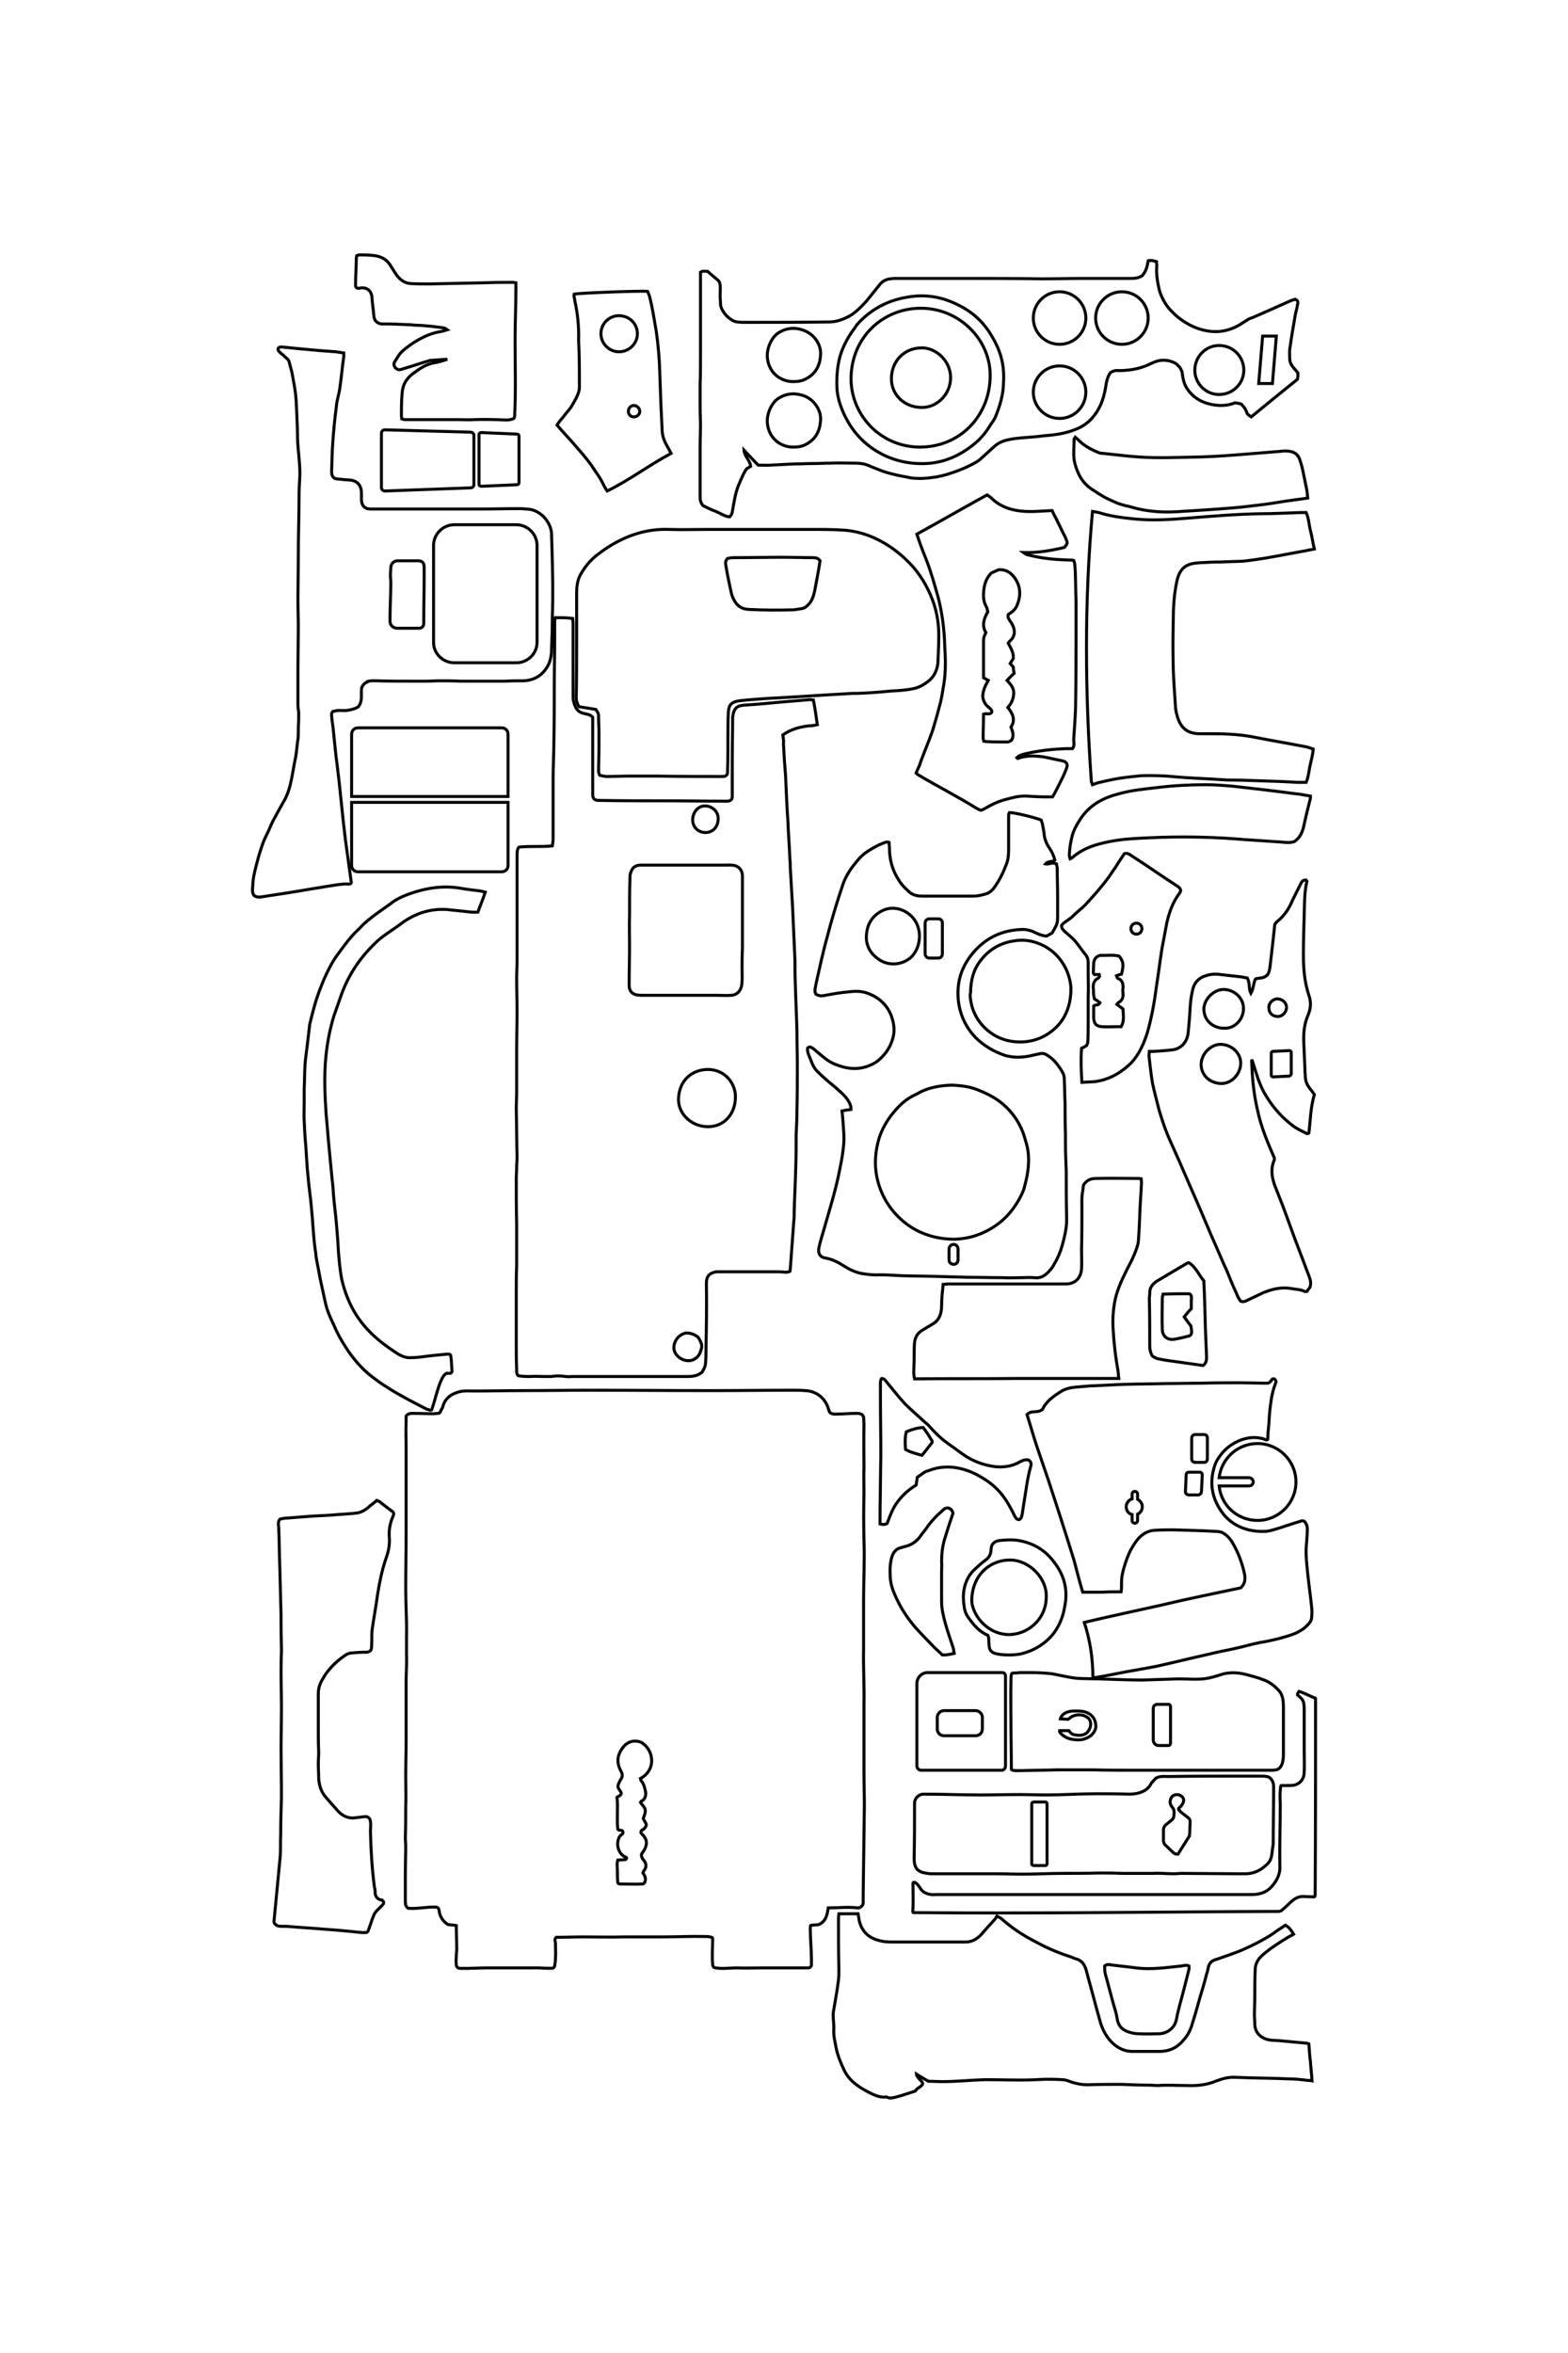 <?xml version="1.0" encoding="UTF-8"?>
<!DOCTYPE svg PUBLIC "-//W3C//DTD SVG 1.1//EN" "http://www.w3.org/Graphics/SVG/1.1/DTD/svg11.dtd">
<!-- Creator: CorelDRAW X8 -->
<svg xmlns="http://www.w3.org/2000/svg" xml:space="preserve" width="40mm" height="60mm" version="1.1" style="shape-rendering:geometricPrecision; text-rendering:geometricPrecision; image-rendering:optimizeQuality; fill-rule:evenodd; clip-rule:evenodd"
viewBox="0 0 4000 6000"
 xmlns:xlink="http://www.w3.org/1999/xlink">
 <defs>
  <style type="text/css">
   <![CDATA[
    .str0 {stroke:black;stroke-width:7.62}
    .fil0 {fill:none;fill-rule:nonzero}
   ]]>
  </style>
 </defs>
 <g id="图层_x0020_1">
  <g id="_2488778251904">
   <path class="fil0 str0" d="M2543 4886c5,3 9,4 11,6 27,24 57,44 89,60 29,16 58,28 89,38 5,2 9,4 13,5 15,4 22,15 26,29 8,31 17,62 25,93 4,14 8,29 12,43 8,24 21,45 42,59 12,8 25,12 39,12 24,0 48,0 72,0 25,-1 44,-11 59,-30 11,-12 18,-27 22,-42 7,-22 13,-44 19,-65 6,-20 12,-40 17,-60 2,-5 3,-10 4,-15 2,-13 9,-20 22,-23 20,-7 41,-14 61,-22 28,-12 56,-26 82,-43 10,-8 21,-14 32,-22 9,5 15,13 21,23 -21,11 -40,24 -59,37 -7,6 -15,11 -22,18 -10,9 -17,21 -17,36 -1,23 -1,47 -1,70 0,15 -1,30 -1,44 0,8 1,16 1,24 0,25 20,39 40,41 5,1 10,1 15,1 26,2 52,5 77,7 2,0 3,1 6,2 1,15 2,31 4,46 1,16 3,31 4,48 -4,-1 -7,-1 -10,-1 -16,-2 -33,-4 -49,-4 -46,-2 -92,-2 -137,-4 -18,-1 -34,4 -50,10 -24,10 -49,12 -74,11 -24,0 -49,-2 -73,0 -7,0 -14,-1 -20,-1 -25,0 -49,-1 -73,-2 -29,0 -58,0 -87,1 -15,0 -30,-3 -44,-8 -7,-3 -14,-5 -21,-5 -14,-1 -29,-1 -43,-1 -20,1 -41,2 -61,2 -31,0 -61,-1 -92,-1 -37,1 -72,5 -109,5 -13,0 -25,-1 -36,-1 -8,-5 -21,-12 -30,-18 1,10 14,16 16,24 -3,9 -14,10 -19,19 -16,5 -32,11 -48,15 -8,2 -17,5 -26,0 -12,2 -24,-2 -35,-7 -29,-14 -57,-30 -72,-60 -9,-19 -17,-38 -21,-58 -3,-16 -7,-31 -6,-47 1,-14 -3,-31 -1,-45 4,-25 9,-49 12,-74 2,-12 2,-23 2,-35 -1,-41 -1,-83 -1,-124 0,-5 0,-10 1,-17l49 0c1,6 2,12 3,18 7,29 26,45 54,51 11,3 22,3 33,3 35,0 70,0 106,0 25,0 50,0 75,0 18,1 32,-7 44,-20 11,-13 23,-26 34,-38 2,-2 3,-5 5,-8z"/>
   <path class="fil0 str0" d="M2818 5013c5,-4 10,-4 14,-3 22,3 44,5 66,8 39,5 78,-1 117,-5 6,-1 12,-3 18,0 0,3 1,6 0,9 -5,20 -10,40 -15,59 -6,23 -13,46 -17,69 -5,22 -24,36 -46,36 -15,0 -31,1 -47,0 -9,0 -18,-1 -27,-4 -17,-5 -28,-15 -31,-34 -2,-13 -6,-26 -10,-39 -7,-25 -13,-50 -20,-74 -2,-7 -2,-15 -2,-22z"/>
   <path class="fil0 str0" d="M3267 4555c0,-1 1,-2 2,-2 6,0 10,0 14,0 6,0 13,0 19,-1 15,-4 25,-16 25,-33 1,-19 0,-39 0,-58 0,-35 0,-70 0,-106 -1,-18 -2,-20 -17,-33 0,-2 0,-4 1,-5 0,-1 2,-2 3,-4 14,4 27,12 41,17 0,1 0,1 1,2 0,0 0,1 0,1 0,165 0,332 -1,498 0,1 0,2 0,2 -1,1 -1,1 -1,2 0,0 -1,0 -2,2 -8,0 -18,-1 -26,-1 -14,-1 -24,6 -33,14 -8,8 -15,14 -24,22 -2,1 -5,2 -7,2 -309,1 -621,6 -932,3 0,0 -1,0 -1,-1 -1,-3 0,-7 0,-9 1,-19 0,-44 0,-65 0,-2 3,-3 5,-2 6,3 11,11 15,17 3,4 6,7 10,9 10,5 19,6 31,5 54,0 108,0 162,0 31,0 61,0 92,0 51,0 102,0 153,0 61,0 123,0 184,0 59,0 118,0 177,0 12,0 24,0 35,0 24,0 41,-7 55,-25 11,-14 18,-29 17,-48 -1,-53 1,-106 1,-159 -1,-14 -1,-28 1,-44z"/>
   <path class="fil0 str0" d="M3012 4777c-5,0 -11,1 -17,1 -17,0 -35,-2 -53,-1 -8,0 -17,0 -25,0 -19,0 -37,0 -56,0 -19,-1 -38,-1 -57,-1 -31,1 -62,1 -93,1 -34,0 -69,2 -104,2 -21,0 -42,-1 -63,-1 -20,0 -40,0 -60,0 -19,0 -38,0 -58,0 -17,0 -34,0 -51,0 -7,0 -13,-2 -20,-3 -5,-1 -10,-4 -14,-7 -8,-8 -9,-19 -9,-31 1,-46 1,-91 1,-137l0 -2c0,-12 10,-22 21,-23 3,0 5,0 7,0 46,0 92,2 138,2 34,0 68,-1 103,-1 22,0 44,1 66,1 42,0 85,-3 127,-3 28,0 57,0 86,1 24,0 47,-8 56,-28 3,-3 5,-6 8,-9 3,-4 7,-6 12,-7 8,-2 17,-1 25,-1 62,-1 124,-1 186,-1 17,0 37,0 55,0 9,1 13,1 17,5 6,5 9,13 9,21 0,3 0,7 0,11 0,46 -1,88 -1,134 0,5 -1,10 -2,15 -1,11 -2,26 -10,35 -3,4 -8,7 -12,11 -13,11 -30,17 -47,17 -7,0 -13,0 -19,0 -14,0 -132,-1 -146,-1z"/>
   <path class="fil0 str0" d="M3005 4728l29 -46c0,-2 1,-5 1,-8l1 -30c0,-3 -2,-7 -5,-9 -7,-5 -21,-16 -21,-17 -1,0 -6,-6 -2,-8 4,-3 18,-17 8,-28 -10,-10 -24,-6 -28,2 -4,8 -5,16 3,25 6,6 4,18 3,25 -1,2 -2,5 -5,7l-16 13c-3,3 -5,7 -5,12l0 29c1,4 2,8 5,10l20 19c3,3 5,3 9,4l3 0z"/>
   <path class="fil0 str0" d="M2667 4757l-30 0c-3,0 -5,-2 -5,-4l0 -153c0,-3 2,-5 5,-5l30 0c2,0 4,2 4,5l0 153c0,2 -2,4 -4,4z"/>
   <path class="fil0 str0" d="M2580 4512c0,-37 -1,-78 -1,-115 0,-37 -1,-74 0,-111 0,-6 0,-11 1,-16 1,-4 4,-4 7,-4 5,0 9,0 14,-1 9,0 19,0 28,0 18,0 37,1 55,3 3,1 6,1 10,2 16,3 32,7 48,9 16,2 33,1 49,2 4,0 7,0 10,0 38,1 75,3 112,3 31,-1 64,-2 94,-3 25,0 51,3 76,-2 14,-3 26,-7 39,-11 18,-4 36,-3 53,1 16,4 35,9 50,15 16,6 29,17 40,30 10,14 9,32 9,49 0,18 0,37 0,56 0,18 0,35 0,53 0,13 -1,33 -15,40 -6,2 -12,2 -18,2 -38,0 -80,0 -118,0 -37,0 -75,0 -113,0 -37,0 -74,0 -112,0 -37,0 -74,0 -111,-1 -29,0 -59,0 -89,0 -31,1 -62,1 -93,2 -5,0 -9,0 -14,0 -1,0 -11,-1 -11,-3z"/>
   <path class="fil0 str0" d="M2981 4451l-26 0c-7,0 -13,-7 -13,-14l0 -81c0,-5 4,-10 10,-10l29 0c3,0 5,3 5,5l0 94c0,3 -2,6 -5,6z"/>
   <path class="fil0 str0" d="M2705 4383c2,-8 9,-14 17,-17 8,-3 15,-3 23,-3 8,0 17,0 25,3 13,4 24,16 25,30 2,8 -1,17 -6,23 -5,7 -13,12 -22,15 -8,3 -17,3 -26,2 -13,-1 -25,-6 -34,-15 -2,-2 -5,-5 -4,-8 7,0 14,0 21,0 1,0 2,0 3,0 1,1 1,2 2,3 2,3 5,5 9,7 4,1 8,1 12,2 8,0 18,-1 24,-8 8,-9 12,-24 4,-34 -10,-11 -28,-13 -41,-7 -3,1 -6,3 -9,6 -1,0 -2,1 -3,2 -1,0 -2,0 -3,0l-17 -1z"/>
   <path class="fil0 str0" d="M2555 4514l-205 0c-6,0 -11,-5 -11,-11l0 -210c0,-15 12,-28 27,-28l191 0c5,0 8,4 8,9l0 229c0,6 -4,11 -10,11z"/>
   <path class="fil0 str0" d="M2489 4426l-81 0c-9,0 -17,-7 -17,-17l0 -30c0,-9 8,-17 17,-17l81 0c9,0 17,8 17,17l0 30c0,10 -8,17 -17,17z"/>
   <path class="fil0 str0" d="M3346 4098c-3,-29 -7,-57 -10,-85 -2,-22 -5,-43 -4,-65 1,-16 3,-33 3,-49 0,-7 -2,-13 -6,-18 -1,-2 -4,-3 -6,-3 -2,0 -4,0 -5,1 -21,6 -43,14 -63,20 -10,3 -20,6 -30,6 -40,1 -78,-12 -104,-44 -29,-37 -36,-77 -24,-118 4,-15 11,-26 21,-38 20,-24 61,-47 101,-37 3,0 8,3 12,4 1,0 2,-1 3,-2 0,-13 2,-29 3,-40 1,-18 2,-36 5,-54 2,-17 6,-33 12,-49 2,-3 1,-6 -1,-9 -2,-3 -8,-3 -9,1 -1,0 -1,1 -1,1 -2,4 -6,7 -10,7 -2,0 -5,0 -7,0 -18,0 -41,-1 -59,-1 -34,0 -68,0 -103,1 -30,0 -60,1 -90,1 -35,1 -71,1 -106,2 -29,1 -58,3 -87,4 -12,1 -24,2 -36,3 -13,1 -27,4 -38,11 -19,12 -38,25 -47,45 -7,7 -14,6 -21,7 -7,0 -13,1 -19,7 7,22 13,44 20,66 11,34 23,67 34,100 10,31 20,61 30,92 7,22 14,44 21,66 5,16 10,32 15,48 7,27 14,54 22,81 15,0 31,0 48,0 16,-1 33,-1 50,-1 1,-6 1,-11 1,-16 0,-9 0,-19 2,-28 4,-20 11,-40 19,-58 7,-13 14,-25 24,-36 12,-12 26,-19 43,-19 15,-1 30,-1 45,-1 36,1 72,2 109,4 4,0 9,1 13,2 13,6 23,17 30,30 13,23 22,47 28,73 3,13 4,27 -9,39 -65,14 -132,27 -198,43 -67,15 -134,29 -201,45 15,46 22,92 22,141 4,-1 7,0 10,-1 19,-3 39,-7 59,-11 31,-6 62,-11 93,-17 45,-10 89,-21 134,-31 20,-5 40,-9 60,-13 9,-2 18,-4 26,-6 19,-5 38,-10 58,-13 25,-5 50,-11 74,-20 14,-6 27,-14 37,-26 4,-4 7,-10 7,-16 1,-9 1,-17 0,-26z"/>
   <path class="fil0 str0" d="M3306 3779c0,54 -44,98 -98,98 -51,0 -93,-38 -98,-88l76 0c6,0 11,-4 11,-10 0,-6 -5,-11 -11,-11l-76 0c6,-49 47,-87 98,-87 54,0 98,44 98,98z"/>
   <path class="fil0 str0" d="M3072 3729l-23 0c-5,0 -9,-4 -9,-9l0 -53c0,-5 4,-9 9,-9l23 0c5,0 8,4 8,9l0 53c0,5 -3,9 -8,9z"/>
   <path class="fil0 str0" d="M3056 3812l-23 0c-5,0 -9,-4 -9,-8l2 -44c0,-3 3,-6 6,-6l29 0c3,0 6,3 6,6l-2 43c0,5 -4,9 -9,9z"/>
   <path class="fil0 str0" d="M2902 3861l0 16c0,4 -3,7 -7,7 -4,0 -7,-3 -7,-7l0 -15c-9,-2 -15,-10 -15,-20 0,-9 6,-17 15,-20l0 -12c0,-4 3,-7 7,-7 4,0 7,3 7,7l0 13c7,4 12,11 12,19 0,9 -5,16 -12,19z"/>
   <path class="fil0 str0" d="M2520 4170c-21,-9 -35,-25 -48,-43 -8,-10 -12,-22 -13,-35 -4,-27 0,-53 15,-76 3,-4 6,-8 10,-12 9,-8 18,-17 29,-25 9,-6 14,-14 15,-25 0,-5 1,-9 2,-13 5,-9 12,-12 22,-13 13,-1 25,-2 38,-1 41,5 74,23 98,55 27,34 37,72 28,115 -3,19 -9,37 -19,54 -10,18 -25,33 -43,45 -17,11 -34,18 -53,22 -7,1 -15,2 -22,2 -12,0 -25,0 -37,-3 -14,-3 -19,-10 -19,-25 0,-5 -1,-11 -1,-16 0,-1 -1,-3 -2,-6z"/>
   <path class="fil0 str0" d="M2669 4072c2,-47 -42,-92 -89,-94 -50,-2 -99,34 -101,101 -1,33 34,86 91,89 49,2 99,-37 99,-96z"/>
   <path class="fil0 str0" d="M2434 4216c-6,1 -11,3 -15,3 -5,1 -9,1 -15,1 -9,-9 -19,-17 -28,-27 -13,-13 -26,-27 -39,-41 -20,-23 -37,-48 -50,-76 -8,-17 -15,-35 -16,-54 -1,-19 -1,-39 6,-57 4,-9 10,-15 19,-18 5,-1 10,-3 15,-4 15,-4 28,-13 37,-26 6,-9 14,-17 20,-27 10,-13 21,-25 34,-36 5,-5 9,-9 16,-9 8,2 12,7 13,14 -8,23 -15,45 -22,68 -5,18 -7,36 -7,55 1,8 0,16 0,24 0,26 0,52 0,78 0,19 5,39 10,57 6,21 13,41 20,62 1,4 1,8 2,13z"/>
   <path class="fil0 str0" d="M2263 3885c-8,3 -8,3 -18,1 0,-12 0,-24 0,-36 1,-46 1,-92 2,-138 0,-50 -1,-99 -1,-148 0,-11 0,-23 0,-35 0,-5 0,-10 3,-14 6,0 9,4 12,8 16,19 31,39 48,57 17,17 35,32 52,48 3,2 6,5 9,8 14,16 29,31 47,44 13,9 26,19 39,28 25,18 53,28 83,32 22,2 43,-1 62,-12 7,-4 15,-7 23,-5 6,4 7,9 6,14 -10,34 -13,68 -19,102 -1,7 -2,13 -3,20 -1,6 -2,13 -8,16 -7,0 -9,-5 -12,-10 -5,-11 -11,-22 -17,-32 -16,-27 -37,-48 -64,-64 -16,-10 -33,-18 -52,-23 -29,-8 -58,-7 -86,4 -5,1 -9,3 -12,5 -6,4 -11,8 -17,12 -1,7 -2,13 -3,20 -17,10 -33,24 -46,41 -13,16 -20,36 -28,57z"/>
   <path class="fil0 str0" d="M2355 3640c-15,1 -29,5 -43,11 -4,16 -3,30 -2,45 14,8 28,11 42,15 10,-12 18,-23 26,-33 0,-3 0,-4 -1,-5 -6,-10 -13,-21 -22,-33z"/>
   <path class="fil0 str0" d="M2188 4865c-24,-3 -50,0 -75,0 -3,17 -5,33 -23,42 -1,0 -3,1 -4,1 -6,1 -13,0 -18,2 0,2 -1,4 -1,6 0,26 3,56 3,82 0,4 0,9 0,14 -1,3 -4,6 -8,6 -20,0 -40,0 -58,0 -21,0 -42,0 -64,0 -20,0 -41,1 -61,0 -18,0 -36,3 -53,0 -5,0 -8,-4 -8,-9 -2,-22 0,-44 0,-65 0,-2 -1,-4 -3,-4 -6,-2 -11,-2 -16,-2 -37,-1 -72,1 -108,1 -33,0 -66,0 -99,0 -33,1 -70,0 -103,0 -24,0 -47,1 -70,1 -6,6 -2,10 -2,16 0,13 1,25 0,38 0,6 -1,13 -2,19 -1,4 -4,6 -7,6 -4,0 -8,0 -11,0 -9,0 -17,-1 -25,-1 -15,0 -29,0 -44,0 -29,0 -57,0 -85,0 -15,0 -29,1 -43,1 -5,0 -11,1 -16,0 -3,0 -8,1 -11,0 -5,0 -9,-4 -9,-9 -2,-16 2,-33 1,-47 0,-17 -1,-36 -1,-53 -9,-2 -16,-1 -22,-3 -14,-9 -21,-23 -22,-37 -1,-4 -4,-7 -8,-7 -24,-1 -47,5 -71,3 -6,-5 -7,-10 -7,-17 0,-22 0,-48 0,-70 0,-24 1,-48 1,-72 0,-7 -1,-14 -1,-21 1,-26 1,-52 1,-78 1,-25 0,-51 0,-76 0,-32 1,-64 1,-96 0,-19 0,-39 0,-59 0,-29 0,-59 0,-88 0,-23 2,-47 1,-71 0,-15 0,-30 0,-46 1,-39 -2,-79 -2,-119 0,-48 1,-97 1,-145 0,-27 0,-53 0,-80 0,-45 0,-90 0,-135 0,-24 -1,-46 0,-70 0,-4 0,-8 0,-12 5,-7 12,-7 18,-7 17,0 35,1 51,1 5,0 9,-1 13,-1 3,0 6,-3 6,-6 1,-3 4,-6 5,-9 6,-25 24,-36 47,-41 11,-2 23,-1 35,-1 41,0 80,-1 121,-1 58,0 115,-1 173,-1 103,0 207,1 311,1 69,0 137,-1 206,-1 11,0 22,0 32,1 30,1 53,21 60,49 1,1 1,2 1,2 1,5 5,8 9,8 2,1 3,1 4,1 19,0 38,-2 57,-2 5,0 10,0 15,4 1,2 2,3 3,5 0,5 1,14 1,18 -1,40 0,71 0,111 -1,21 0,43 0,65 -1,40 -1,80 0,122 2,50 -1,100 -1,150 0,43 0,85 0,127 -1,46 2,93 1,139 0,57 0,114 0,171 0,30 1,60 1,89 -1,75 -2,150 -3,225 0,7 0,15 0,22 0,6 -5,11 -11,13 -1,0 -2,0 -3,0z"/>
   <path class="fil0 str0" d="M1576 4743c-3,10 -1,19 -1,28 0,9 0,19 1,29 0,2 2,4 5,4 19,0 40,1 59,0 2,0 3,-2 4,-3 5,-9 2,-17 -4,-25 1,-2 2,-4 2,-5 9,-10 7,-21 -2,-30 -1,-2 -2,-4 -3,-6 -1,-3 -1,-6 0,-8 7,-9 12,-18 12,-29 0,-7 -5,-15 -10,-20 -1,-1 -2,-2 -3,-3 -2,-2 -1,-6 1,-8 5,-2 8,-5 10,-9 2,-2 2,-6 1,-8 -3,-5 -6,-10 -7,-13 3,-9 6,-15 5,-22 -1,-7 -8,-12 -12,-19 1,-1 2,-2 2,-3 11,-5 13,-18 10,-28 -2,-9 -4,-17 -11,-25 -1,-1 0,-3 -1,-5 37,-20 36,-65 8,-88 -5,-4 -10,-6 -16,-7 0,0 0,0 -1,0 -14,-2 -27,4 -36,16 -15,20 -17,39 -4,62 0,1 1,2 1,2 2,5 2,11 -1,15 -14,23 -8,23 -1,35 2,3 0,6 -2,8l-8 5c3,25 -1,56 2,81 1,3 5,3 8,3 1,0 2,1 3,1 3,2 3,7 0,9 -2,2 -6,5 -7,7 -10,19 -2,45 17,52 3,1 1,5 -2,6l-19 1z"/>
   <path class="fil0 str0" d="M937 4633c3,1 6,4 7,7 3,10 1,21 1,30 1,47 4,94 10,141 1,4 2,8 2,13 -1,11 6,20 17,21 0,1 1,1 2,2 3,1 4,6 1,9 -8,10 -20,17 -24,29 -5,12 -9,26 -14,39 -1,2 -3,4 -6,4 -3,0 -6,0 -9,0 -29,-3 -60,-6 -88,-8 -35,-3 -70,-5 -105,-8 -5,0 -10,0 -15,0 -6,0 -12,-2 -16,-8 -1,-1 -1,-3 -1,-5 5,-55 11,-112 16,-167 1,-17 0,-35 1,-52 0,-32 1,-66 2,-98 0,-41 -1,-83 -1,-125 0,-34 1,-69 1,-104 0,-28 -1,-56 -1,-84 0,-19 0,-38 1,-57 0,-21 -1,-41 -1,-62 0,-21 0,-43 -1,-65 -1,-53 -3,-106 -4,-159 0,-11 -1,-21 -1,-32 -1,-7 -2,-12 2,-19 1,-1 2,-2 4,-2 5,-1 10,-2 15,-2 22,-2 43,-3 65,-5 21,-1 44,-2 65,-4 15,-1 33,-2 49,-4 13,-2 24,-10 34,-19 5,-4 11,-8 16,-13 2,1 5,2 7,3 11,9 22,17 34,26 2,2 3,5 2,7 -1,3 -1,4 -2,6 -7,16 -10,32 -9,50 2,20 -2,39 -9,58 -10,29 -16,60 -21,91 -4,31 -10,61 -14,91 -1,12 0,26 -1,38 0,3 0,6 -1,9 -1,5 -6,7 -10,8 -2,0 -4,0 -6,0 -11,0 -23,1 -34,2 -4,0 -11,2 -15,5 -21,14 -37,29 -52,50 -3,5 -6,10 -9,15 -6,11 -9,22 -9,34 0,28 0,56 0,84 0,22 0,43 1,65 0,10 -1,19 -1,29 0,14 1,25 1,38 1,17 6,32 15,44 12,14 24,28 36,41 12,12 27,18 44,15 7,-1 18,-2 25,-3 1,0 3,1 4,1z"/>
   <path class="fil0 str0" d="M3069 3482c-22,-3 -42,-6 -63,-9 -15,-2 -31,-4 -46,-7 -8,-1 -15,-4 -21,-9 -4,-8 -6,-16 -6,-24 0,-41 0,-82 -1,-122 0,-4 1,-8 1,-12 -1,-15 7,-25 18,-32 25,-15 50,-30 76,-45 1,-1 3,-2 6,-2 18,11 25,31 38,46 2,41 3,82 4,122 1,24 2,48 3,72 0,9 -1,16 -9,22z"/>
   <path class="fil0 str0" d="M2967 3300c-1,4 -2,8 -2,11 0,26 -1,52 0,78 0,18 13,29 31,26 12,-2 24,-5 36,-8 5,-1 7,-4 8,-10 0,-4 -1,-10 -2,-16 -6,-7 -11,-15 -17,-23 6,-8 12,-15 18,-21 0,-7 0,-13 0,-19 0,-6 2,-11 -2,-17 -1,-1 -2,-2 -4,-2 -21,0 -43,0 -66,1z"/>
   <path class="fil0 str0" d="M2854 3515c-89,0 -175,0 -261,0 -86,1 -173,0 -260,1 -1,-6 -2,-11 -2,-15 0,-13 1,-26 1,-39 0,-13 0,-26 1,-39 2,-14 8,-24 20,-31 8,-5 16,-10 25,-15 18,-10 24,-27 24,-47 0,-18 2,-36 4,-55 5,0 9,-1 14,-1 54,0 109,0 163,0 45,0 90,0 136,0 23,0 38,-14 40,-38 1,-16 0,-33 0,-49 1,-35 1,-71 1,-106 0,-15 -1,-29 2,-44 1,-5 1,-10 2,-15 8,-13 19,-17 32,-17 36,-1 73,0 109,0 2,0 4,1 6,1 0,3 1,6 1,9 -1,24 -3,48 -4,72 -1,26 -2,52 -4,78 -1,11 -6,23 -10,33 -6,15 -14,29 -21,43 -13,26 -25,53 -30,82 -4,24 -5,48 -3,72 2,34 6,67 12,100 1,6 1,13 2,20z"/>
   <path class="fil0 str0" d="M1238 2275c-6,18 -13,34 -19,51 -5,0 -10,0 -15,0 -20,-2 -45,-5 -66,-7 -43,-2 -82,11 -117,38 -23,17 -45,29 -65,49 -38,37 -67,80 -85,130 -6,18 -13,36 -19,54 -12,39 -19,79 -22,120 -3,44 -1,88 2,132 3,30 5,60 8,90 2,24 5,49 7,73 2,15 3,30 4,45 2,23 5,45 7,68 2,23 4,46 5,69 2,25 4,51 9,76 6,26 15,51 28,75 26,48 65,82 110,111 12,8 24,14 38,13 9,0 19,-1 28,-2 19,-3 44,-5 64,-7 2,0 3,0 5,0 3,0 5,2 5,5 2,12 2,27 3,39 0,2 -2,4 -4,5 -5,0 -11,-1 -12,1 -7,6 -9,11 -13,20 -9,22 -14,46 -22,70 0,2 -2,3 -4,3 -4,-1 -7,-2 -10,-3 -28,-14 -60,-31 -87,-47 -16,-10 -32,-20 -46,-31 -25,-18 -46,-41 -64,-66 -12,-18 -23,-35 -32,-54 -10,-23 -22,-44 -28,-69 -5,-22 -10,-46 -15,-69 -3,-18 -7,-36 -10,-54 0,-5 -1,-12 -2,-17 -5,-37 -6,-73 -10,-111 -2,-24 -6,-48 -8,-73 -3,-27 -4,-54 -6,-81 -2,-20 -3,-41 -4,-62 -1,-15 0,-31 0,-47 0,-12 0,-24 0,-36 1,-20 1,-40 2,-59 1,-18 4,-35 6,-53 2,-17 4,-34 6,-51 0,0 0,-1 0,-1 5,-20 10,-40 16,-60 6,-19 13,-37 21,-56 10,-22 20,-43 35,-63 11,-15 22,-30 34,-44 10,-12 21,-21 31,-32 22,-20 46,-36 70,-53 8,-7 18,-12 28,-17 47,-20 98,-31 150,-22 17,3 34,5 51,7 4,1 8,2 12,3z"/>
   <path class="fil0 str0" d="M897 2046l399 0 0 161c0,9 -7,16 -16,16l-367 0c-9,0 -16,-7 -16,-16l0 -161z"/>
   <path class="fil0 str0" d="M1296 2031l-399 0 0 -159c0,-9 7,-16 16,-16l367 0c9,0 16,7 16,16l0 159z"/>
   <path class="fil0 str0" d="M1324 2160c28,-3 56,0 85,-3 1,-7 2,-12 2,-17 0,-52 0,-103 0,-155 0,-32 2,-64 2,-97 1,-46 1,-92 1,-138 0,-42 1,-84 1,-126 0,-14 0,-27 0,-40 0,-3 1,-5 2,-9 15,0 29,0 44,2 0,5 1,8 1,12 0,63 0,126 0,189 0,8 2,15 5,22 5,13 14,18 26,20 7,2 13,2 19,9 0,2 0,6 0,10 0,56 0,113 0,169 0,6 0,12 0,18 0,11 5,15 16,15 56,1 111,1 167,1 53,0 106,1 159,1 3,0 6,0 9,-2 6,-3 5,-10 5,-16 0,-29 0,-59 0,-88 0,-36 1,-73 1,-109 1,-3 1,-7 2,-10 3,-11 9,-17 20,-19 3,0 6,-1 9,-1 32,-2 63,-5 95,-8 24,-2 48,-4 72,-6 2,0 5,1 8,1 4,21 7,41 10,63 -9,2 -16,3 -23,3 -24,3 -45,9 -65,23 1,5 1,10 2,15 0,4 -1,8 0,13 1,25 3,51 5,76 2,39 3,77 6,116 1,33 4,65 5,97 1,7 1,14 1,21 2,34 4,68 6,103 2,45 4,90 6,135 0,21 0,41 1,62 1,39 3,77 4,116 0,30 1,59 1,89 0,38 0,77 -1,116 0,20 -1,40 -2,60 0,28 0,56 -1,84 -1,37 -3,75 -4,112 0,8 0,17 -1,25 -3,41 -6,81 -9,122 0,2 -1,4 -1,6 -9,4 -17,1 -26,1 -19,0 -38,0 -57,0 -18,0 -36,0 -53,0 -15,0 -31,0 -46,0 -2,0 -4,0 -6,0 -16,3 -25,10 -25,29 1,56 0,112 -1,168 0,11 0,22 -1,33 0,10 -4,18 -9,26 -11,9 -23,11 -36,11 -53,0 -106,0 -159,0 -30,0 -59,0 -89,0 -4,0 -8,0 -11,0 -11,0 -22,0 -33,0 -7,0 -14,1 -20,0 -13,-2 -25,-2 -37,0 -6,0 -13,0 -19,0 -11,0 -23,-1 -34,0 -10,0 -20,0 -31,-2 -5,-5 -4,-11 -4,-17 -1,-20 -1,-40 -1,-60 0,-47 0,-94 0,-141 0,-21 0,-42 1,-62 0,-36 0,-71 0,-106 -1,-39 -1,-78 -1,-116 0,-10 1,-20 1,-30 0,-8 1,-16 1,-25 -1,-41 -1,-82 -2,-123 0,-15 1,-29 1,-43 0,-35 0,-71 0,-106 0,-34 1,-67 1,-101 0,-28 -1,-56 -1,-84 0,-15 1,-29 1,-44 0,-20 0,-39 0,-59 0,-26 0,-53 0,-79 0,-27 0,-54 0,-81 0,-18 0,-37 0,-55 1,-5 0,-11 5,-16z"/>
   <path class="fil0 str0" d="M1750 3399c-25,5 -37,33 -28,50 10,18 33,26 49,17 11,-6 15,-15 18,-26 4,-12 -3,-21 -8,-30 -10,-8 -20,-11 -31,-11z"/>
   <path class="fil0 str0" d="M1804 2873c43,1 71,-32 72,-73 2,-34 -24,-73 -71,-73 -40,1 -71,27 -74,72 -3,39 31,73 73,74z"/>
   <path class="fil0 str0" d="M1894 2372c0,-46 0,-92 0,-138 0,-12 -6,-22 -17,-26 -8,-3 -18,-2 -26,-2l-28 0c-19,0 -38,0 -57,0 -37,0 -75,0 -113,0 -6,0 -12,0 -18,0 -14,0 -22,6 -26,19 -2,5 -2,10 -2,16 -1,31 -1,63 -1,94 -1,25 0,50 0,75 0,32 -1,63 -1,95 0,3 0,6 0,10 1,12 7,19 19,22 6,1 13,1 19,1 63,0 126,0 189,0 10,0 21,1 32,0 15,0 25,-10 28,-25 2,-14 1,-30 1,-45 0,-16 0,-33 1,-50 0,-15 0,-30 0,-46z"/>
   <path class="fil0 str0" d="M1799 2123c19,0 33,-14 33,-35 1,-18 -15,-33 -34,-33 -14,0 -30,12 -31,35 0,19 13,32 32,33z"/>
   <path class="fil0 str0" d="M2148 2833c8,-2 15,-3 23,-4 0,-10 -4,-18 -9,-25 -9,-13 -22,-23 -34,-34 -15,-12 -29,-24 -43,-38 -7,-7 -12,-16 -15,-25 -4,-11 -11,-22 -10,-34 3,-4 7,-4 10,-2 5,3 9,6 13,10 15,12 29,26 48,33 29,12 58,15 87,3 10,-4 19,-9 26,-16 18,-16 30,-36 35,-59 2,-9 2,-18 1,-27 -3,-20 -10,-38 -23,-53 -14,-16 -30,-25 -49,-31 -20,-6 -40,-2 -60,0 -16,2 -32,5 -48,8 -6,1 -12,0 -19,-4 -1,-2 -2,-6 -2,-9 0,-6 2,-12 3,-19 9,-39 17,-78 28,-117 11,-43 24,-86 38,-128 7,-23 19,-43 34,-61 4,-5 8,-10 12,-14 13,-14 30,-23 47,-32 4,-2 8,-3 12,-5 5,-2 9,-4 15,-2 0,5 1,9 1,14 0,31 8,59 25,84 6,10 15,19 24,27 9,9 21,12 34,12 44,0 87,0 131,0 13,0 24,-3 36,-7 9,-4 16,-12 21,-20 11,-16 19,-33 26,-51 7,-15 7,-31 7,-48 0,-27 0,-54 0,-81 0,-2 1,-4 2,-6 15,0 66,13 81,19 1,3 2,6 3,9 2,10 4,20 5,31 2,12 7,23 14,33 6,9 10,18 13,29 -7,6 -18,2 -24,10 9,2 17,-6 28,0 0,3 2,7 2,11 0,24 1,49 1,73 0,14 0,29 0,44 0,24 0,24 -14,48 -4,2 -10,6 -14,8 -14,-1 -25,-7 -36,-12 -8,-3 -16,-5 -24,-5 -45,1 -83,15 -116,47 -30,30 -48,65 -50,107 -2,45 12,87 44,121 21,21 46,36 75,46 20,6 41,6 62,2 9,-2 18,-4 27,-6 8,-2 14,0 20,4 18,11 30,28 40,46 2,4 3,10 3,14 1,21 1,42 2,62 0,26 0,52 1,78 0,8 0,17 0,25 0,23 1,46 2,69 0,40 0,80 1,120 1,24 -5,47 -11,70 -5,18 -12,34 -21,49 -4,8 -10,15 -16,21 -9,9 -20,15 -34,13 -12,-1 -25,0 -37,0 -14,0 -28,1 -42,0 -31,0 -61,-1 -92,-1 -23,-1 -47,-1 -70,-2 -32,-1 -64,-1 -97,-2 -22,-1 -44,-3 -66,-2 -13,0 -26,-2 -39,-4 -17,-4 -31,-11 -45,-20 -14,-9 -28,-16 -45,-19 -14,-2 -20,-12 -17,-26 3,-15 8,-30 12,-44 15,-53 32,-106 42,-160 5,-24 9,-48 10,-72 0,-18 -2,-36 -3,-53 -1,-7 -1,-13 -2,-20z"/>
   <path class="fil0 str0" d="M2476 2531c0,-16 2,-31 7,-47 6,-19 17,-35 31,-49 20,-20 45,-32 74,-36 24,-4 46,0 67,9 29,13 50,34 64,62 8,17 13,36 13,54 -1,49 -20,89 -63,115 -20,12 -43,18 -67,18 -31,0 -59,-10 -82,-29 -27,-23 -42,-52 -45,-87 0,-2 0,-4 0,-6 0,-1 1,-3 1,-4z"/>
   <path class="fil0 str0" d="M2428 2767c-28,1 -54,5 -79,17 -7,4 -15,8 -23,12 -18,10 -33,24 -46,40 -16,19 -29,41 -37,65 -10,33 -13,67 -6,101 9,42 29,77 60,106 39,36 87,52 139,52 22,-1 43,-5 63,-13 43,-17 75,-45 98,-84 7,-12 14,-25 17,-39 9,-33 14,-67 6,-102 -2,-7 -4,-14 -6,-21 -10,-34 -29,-63 -56,-86 -19,-16 -41,-27 -64,-36 -22,-9 -45,-11 -66,-12z"/>
   <path class="fil0 str0" d="M2433 3224l0 0c-7,0 -12,-5 -12,-11l0 -28c0,-6 5,-12 12,-12 6,0 11,6 11,12l0 28c0,6 -5,11 -11,11z"/>
   <path class="fil0 str0" d="M2394 2443l-24 0c-5,0 -10,-5 -10,-11l0 -79c0,-5 5,-10 10,-10l24 0c6,0 10,5 10,10l0 79c0,6 -4,11 -10,11z"/>
   <path class="fil0 str0" d="M2277 2316c-18,0 -33,8 -46,20 -12,12 -18,26 -20,42 -4,26 5,48 25,64 28,24 67,19 89,-2 19,-19 26,-52 16,-79 -8,-23 -33,-45 -64,-45z"/>
   <path class="fil0 str0" d="M2760 2760c-2,-30 -3,-58 -1,-87 5,-2 8,-4 13,-7 1,-3 3,-6 3,-9 1,-18 1,-35 1,-53 0,-21 0,-43 0,-65 1,-17 0,-34 0,-51 0,-11 0,-22 0,-33 0,-8 -2,-15 -7,-21 -9,-11 -17,-23 -26,-34 -8,-9 -17,-16 -26,-24 -4,-4 -9,-8 -9,-16 7,-10 21,-15 30,-25 10,-10 21,-18 31,-28 9,-10 18,-20 27,-30 9,-11 18,-21 26,-32 9,-11 16,-23 24,-34 7,-12 15,-23 22,-34 8,-3 14,2 20,6 39,25 77,52 116,77 4,3 7,5 8,11 -1,3 -2,6 -4,8 -17,23 -26,49 -32,77 -4,21 -8,42 -12,64 -5,32 -9,64 -14,96 -5,39 -12,78 -23,117 -9,28 -21,56 -42,78 -23,22 -48,38 -80,45 -4,0 -7,2 -11,2 -11,1 -22,1 -34,2z"/>
   <path class="fil0 str0" d="M2790 2565c0,11 0,21 0,31 1,15 7,21 21,22 12,1 24,0 35,0 5,0 9,0 14,0 9,-15 5,-30 5,-45 -6,-5 -11,-8 -16,-12 2,-3 4,-4 5,-5 9,-5 11,-12 11,-21 -1,-6 -1,-11 0,-17 0,-10 -2,-19 -13,-23 -2,-1 -3,-4 -4,-7 5,-2 9,-3 13,-4 6,-24 5,-32 -6,-46 -16,-4 -32,-1 -47,-2 -12,2 -17,10 -18,20 0,8 -1,17 -1,25 0,1 2,2 3,4l12 0c0,2 1,4 1,5 -1,2 -2,3 -3,4 -11,5 -14,15 -13,26 1,6 0,12 1,17 0,4 2,8 2,10 6,4 10,7 14,10 -4,8 -11,4 -16,8z"/>
   <path class="fil0 str0" d="M2913 2368c0,8 -6,14 -14,14 -8,0 -14,-6 -14,-14 0,-8 6,-14 14,-14 8,0 14,6 14,14z"/>
   <path class="fil0 str0" d="M3182 2494c7,13 3,27 9,39 7,-12 6,-26 12,-37 10,-3 21,0 31,-11 3,-5 5,-12 6,-21 2,-17 4,-35 6,-52 2,-18 4,-35 6,-55 2,-2 4,-6 7,-8 19,-15 30,-34 39,-55 7,-14 14,-28 21,-42 2,-4 5,-8 12,-8 0,1 2,2 3,3 -7,30 -6,58 -7,86 -1,35 -2,69 -2,103 0,35 3,69 14,102 6,17 5,34 -2,50 -10,23 -12,46 -11,71 1,23 2,47 3,70 0,7 1,13 1,19 1,11 5,19 11,27 4,5 8,10 12,16 -10,33 -10,66 -14,98 -2,1 -3,2 -4,2 -12,-6 -24,-11 -35,-19 -27,-20 -50,-45 -68,-74 -15,-23 -23,-47 -31,-73 -3,-8 -4,-16 -8,-23 1,43 5,87 15,129 9,43 26,83 43,122 0,2 0,3 0,4 -10,23 -7,44 1,66 9,23 18,45 26,67 9,24 17,47 26,71 12,31 24,63 36,95 3,8 5,16 2,26 -2,3 -5,7 -8,11 -3,0 -4,1 -6,0 -10,-5 -21,-5 -32,-7 -27,-5 -51,1 -75,11 -15,7 -29,14 -44,21 -4,1 -7,2 -12,0 -6,-7 -9,-16 -13,-25 -8,-17 -15,-34 -22,-52 -4,-9 -9,-19 -13,-29 -19,-43 -38,-87 -56,-130 -15,-34 -29,-67 -44,-101 -10,-24 -21,-47 -31,-70 -12,-26 -21,-53 -29,-80 -6,-23 -12,-46 -17,-69 -4,-23 -6,-46 -9,-70 0,-3 1,-7 1,-11 4,0 8,0 11,0 16,-1 32,-2 48,-4 19,-2 37,-17 40,-43 2,-21 4,-42 5,-64 1,-16 3,-32 7,-48 4,-17 16,-29 33,-34 12,-4 24,-5 37,-3 18,2 36,4 54,6 5,1 10,2 15,3z"/>
   <path class="fil0 str0" d="M3289 2744l-42 2c-2,0 -4,-2 -4,-5l0 -55c0,-3 2,-5 4,-5l42 -2c2,0 5,2 5,4l0 55c0,3 -3,5 -5,6z"/>
   <path class="fil0 str0" d="M3282 2569c0,-11 -9,-21 -23,-22 -12,0 -23,11 -22,23 0,14 10,22 23,22 13,0 22,-13 22,-23z"/>
   <path class="fil0 str0" d="M3165 2712c1,-24 -20,-48 -51,-49 -26,0 -50,25 -50,52 1,29 24,47 51,48 31,0 50,-29 50,-51z"/>
   <path class="fil0 str0" d="M3172 2572c1,-24 -20,-48 -50,-49 -26,0 -51,25 -51,51 1,30 25,48 52,48 31,1 50,-28 49,-50z"/>
   <path class="fil0 str0" d="M3343 2030c0,4 0,7 -1,9 -6,24 -12,48 -17,72 -4,14 -10,26 -23,35 -12,4 -24,2 -36,1 -30,-2 -60,-4 -90,-6 -35,-3 -70,-5 -104,-6 -36,-1 -71,-1 -107,0 -27,1 -54,2 -81,4 -30,2 -60,7 -90,16 -22,7 -42,17 -60,33 -1,0 -2,1 -4,2 -1,-3 -2,-6 -2,-8 0,-17 3,-34 7,-50 4,-16 13,-31 22,-45 23,-34 56,-52 94,-62 34,-10 69,-13 103,-17 41,-5 82,-7 123,-7 23,0 47,2 70,4 53,6 106,12 158,19 13,1 25,4 38,6z"/>
   <path class="fil0 str0" d="M2787 2001c-1,-4 -3,-7 -3,-9 -16,-229 -18,-458 3,-688 6,1 11,2 16,3 28,9 58,13 88,16 47,5 95,2 142,-2 61,-5 122,-10 183,-11 33,0 67,-2 101,-3 5,0 10,0 15,0 7,15 7,31 11,46 4,15 6,31 10,47 -8,2 -14,2 -20,4 -35,6 -69,13 -104,19 -19,3 -39,6 -58,8 -19,1 -37,1 -56,2 -18,0 -37,1 -55,2 -4,0 -7,1 -11,1 -23,3 -40,13 -47,47 -7,33 -9,66 -9,100 -1,41 -1,82 0,123 1,33 4,67 6,101 1,8 3,15 5,22 9,28 25,41 55,42 11,0 23,0 34,0 38,0 76,2 113,10 41,8 83,15 124,23 7,1 13,4 20,6 -1,15 -5,28 -8,42 -3,14 -4,29 -10,43 -7,0 -15,0 -22,0 -32,-2 -63,-3 -95,-4 -29,-1 -57,-2 -85,-2 -10,-1 -20,-1 -30,-2 -33,-2 -66,-3 -100,-6 -29,-3 -59,-4 -89,-3 -20,2 -39,4 -58,7 -18,3 -35,7 -52,11 -4,1 -8,3 -14,5z"/>
   <path class="fil0 str0" d="M2853 1284c-1,-1 -2,-1 -3,-1 -10,-5 -21,-9 -30,-14 -13,-7 -25,-15 -37,-23 -14,-10 -25,-23 -32,-39 -5,-11 -9,-23 -11,-35 -2,-17 0,-34 0,-51 0,-2 1,-3 3,-6 2,2 4,3 6,5 14,15 32,25 51,33 4,2 8,3 13,3 30,3 60,7 89,9 24,2 49,2 73,2 39,-1 79,-1 118,-3 41,-2 82,-6 123,-9 16,-1 33,-3 50,-4 5,-1 11,-1 16,-1 21,1 31,9 36,29 3,9 5,18 7,28 3,14 6,29 9,44 1,6 1,11 2,19 -14,2 -26,4 -37,5 -2,1 -4,1 -6,1 -22,3 -44,7 -66,10 -27,3 -54,7 -81,9 -48,4 -97,7 -146,10 -38,2 -77,-1 -114,-12 -6,-2 -11,-3 -17,-4 -1,-1 -2,-1 -3,-1l-13 -4z"/>
   <path class="fil0 str0" d="M2736 1909c-5,0 -10,0 -15,0 -35,1 -70,5 -105,13 -8,2 -16,4 -22,10 1,1 2,2 2,2 22,-8 44,-7 66,-4 16,3 32,7 48,10 12,3 15,9 10,21 -3,8 -6,15 -10,23 -7,14 -14,29 -22,43 -1,2 -2,3 -3,5 -6,0 -12,0 -18,0 -16,0 -32,-1 -48,-2 -19,-1 -37,4 -55,9 -19,5 -37,14 -54,24 -2,2 -5,2 -8,3 -4,-1 -7,-3 -11,-5 -48,-30 -100,-56 -150,-86 -1,-1 -2,-2 -4,-4 3,-7 6,-14 9,-20 2,-7 4,-13 7,-20 9,-24 19,-47 27,-71 7,-23 13,-45 19,-68 4,-16 6,-33 9,-49 5,-32 4,-64 2,-96 -1,-40 -6,-81 -16,-121 -9,-32 -18,-65 -30,-96 -7,-18 -14,-35 -20,-53 -2,-5 -3,-10 -5,-15 60,-33 119,-67 179,-100 4,3 8,5 11,8 23,23 53,32 85,34 16,1 32,0 48,-1 7,0 14,-1 22,-1 3,7 6,13 10,20 6,13 13,26 19,39 3,5 5,10 7,15 4,9 3,11 -5,20 -34,8 -68,14 -104,13 7,5 7,5 16,7 32,8 65,11 98,12 4,0 9,0 14,1 4,9 3,18 4,27 1,25 1,51 2,76 0,26 0,51 0,76 0,59 0,119 -1,179 0,33 -3,66 -5,99 0,7 3,14 -3,23z"/>
   <path class="fil0 str0" d="M2529 1461c-12,12 -17,26 -19,41 -2,16 -2,31 6,45 2,4 3,8 4,13 -10,17 -16,35 -5,53 -6,13 -6,13 -6,28 0,22 0,44 0,66 0,7 0,14 0,21 4,2 8,5 12,7 -8,14 -14,27 -14,42 2,12 7,21 17,28 3,3 7,6 6,11 -5,8 -14,2 -21,5 0,21 -1,42 -1,62 0,3 2,5 2,7 2,0 4,1 5,1 18,1 36,1 55,1 4,0 8,-3 10,-4 8,-12 3,-23 -1,-34 12,-18 5,-34 -8,-50 9,-10 14,-21 15,-35 1,-15 -8,-24 -17,-34 7,-7 12,-13 18,-18 -1,-6 -2,-11 -2,-16 -3,-3 -5,-6 -8,-9 3,-5 6,-10 8,-13 1,-16 -7,-27 -13,-39 2,-3 4,-6 7,-8 9,-9 10,-20 7,-31 -2,-6 -5,-12 -9,-17 -3,-5 -7,-9 -5,-17 3,-2 7,-5 10,-7 6,-5 11,-11 13,-18 7,-17 9,-35 2,-53 -7,-17 -23,-39 -50,-36 -6,3 -12,5 -18,8z"/>
   <path class="fil0 str0" d="M1530 1977c-2,-4 -3,-7 -3,-10 0,-20 1,-39 1,-59 0,-13 0,-27 0,-41 0,-12 -1,-25 -1,-38 0,-9 0,-9 -7,-20 -14,-2 -29,-5 -43,-7 -5,-8 -7,-15 -7,-23 1,-51 1,-102 1,-152 0,-38 0,-76 0,-113 0,-19 2,-38 13,-54 10,-17 23,-32 38,-44 13,-10 27,-20 41,-28 45,-26 92,-40 144,-38 33,1 66,0 99,0 88,0 176,0 265,0 28,0 56,0 84,2 49,4 93,24 132,54 31,24 57,53 75,87 18,33 29,67 32,105 2,28 0,56 -1,84 0,19 -6,38 -21,52 -12,10 -26,19 -42,22 -19,4 -37,5 -56,6 -21,2 -43,4 -64,5 -6,1 -12,0 -18,1 -11,0 -21,0 -32,1 -17,1 -34,2 -52,3 -32,2 -64,4 -96,6 -18,1 -37,2 -55,3 -24,2 -48,3 -71,6 -20,3 -27,10 -28,30 -1,21 -1,41 -1,62 0,28 0,56 -1,84 0,5 1,10 -3,14 -4,4 -10,3 -15,3 -53,0 -105,0 -158,-1 -25,0 -51,0 -76,0 -19,0 -38,1 -56,1 -6,0 -12,-2 -18,-3z"/>
   <path class="fil0 str0" d="M2092 1430c-5,-7 -11,-8 -18,-8 -26,0 -52,-1 -79,-1 -41,0 -82,1 -123,1 -6,0 -11,1 -16,2 -7,7 -5,14 -4,20 4,24 9,47 14,70 1,4 3,9 5,13 8,17 20,26 39,27 38,2 77,2 115,1 7,-1 14,-2 20,-3 7,-1 12,-5 17,-10 9,-9 13,-21 16,-34 5,-26 10,-52 14,-78z"/>
   <path class="fil0 str0" d="M896 2249c1,2 -1,4 -3,5 -4,1 -8,0 -12,0 -29,2 -60,9 -89,13 -33,6 -66,11 -99,16 -9,1 -17,3 -26,4 -6,1 -12,1 -18,-3 -1,0 -2,-2 -3,-4 -1,-3 -2,-6 -2,-10 1,-13 1,-26 4,-39 3,-16 8,-32 12,-48 6,-20 12,-39 22,-58 5,-10 9,-21 14,-31 8,-15 18,-33 27,-49 8,-13 13,-27 17,-42 5,-20 8,-41 12,-62 4,-16 5,-33 7,-49 2,-10 2,-19 2,-29 0,-2 0,-4 0,-6 1,-16 1,-25 1,-38 0,-7 -2,-14 -2,-21 0,-28 0,-57 0,-86 0,-40 1,-79 1,-118 0,-20 -1,-40 -1,-61 0,-38 1,-76 1,-114 0,-55 2,-110 2,-164 0,-16 2,-32 2,-48 0,-30 -5,-59 -6,-89 0,-21 -1,-43 -2,-65 -1,-16 -1,-32 -3,-48 -2,-18 -6,-36 -9,-54 -2,-9 -5,-18 -7,-27 -2,-9 -9,-11 -15,-18 -4,-3 -9,-7 -12,-11 -3,-3 -2,-7 1,-9 3,-2 6,-1 9,-1 13,1 28,3 40,4 31,3 65,6 96,8 6,1 12,2 20,3 0,3 0,6 0,9 -4,27 -6,53 -10,80 -2,16 -8,32 -9,48 -4,30 -7,61 -9,91 -2,23 -2,50 -3,73 0,5 0,10 3,14 2,4 6,6 10,6 6,1 12,1 18,2 9,1 16,0 25,3 13,4 19,15 20,28 0,7 0,14 0,21 1,14 7,22 22,23 4,0 8,0 13,0 87,0 173,0 260,0 36,0 72,-1 108,-1 9,0 18,1 28,2 28,5 52,33 54,61 0,12 1,24 1,36 2,60 3,120 1,180 0,27 -1,54 -2,81 0,12 -2,24 -7,36 -13,27 -35,42 -65,43 -16,0 -32,0 -47,1 -13,0 -26,0 -38,0 -25,0 -50,0 -75,0 -18,-1 -35,-1 -53,-1 -13,0 -25,1 -38,1 -11,0 -22,0 -32,0 -30,0 -60,0 -90,-1 -8,0 -17,-1 -25,2 0,0 0,1 0,1 -8,3 -15,11 -15,20 -1,13 3,28 -7,42 0,1 0,1 -1,1 -6,5 -21,9 -34,10 -7,0 -13,-1 -20,0 -4,0 -7,2 -11,2 -4,5 -3,7 -3,12 1,14 4,28 5,43 3,27 5,54 9,81 8,63 13,126 21,190l15 109z"/>
   <path class="fil0 str0" d="M1014 1430c-9,0 -16,7 -17,16l0 0c0,7 -1,14 -1,21 0,7 1,11 1,19 0,29 -2,59 -2,88 0,4 0,8 0,12 1,9 8,15 17,16l0 0c18,0 40,0 58,0 2,0 4,-1 6,-2 6,-5 5,-10 5,-17 0,-36 1,-75 1,-111 0,-9 0,-16 0,-25 0,-6 -1,-11 -5,-14 -3,-2 -6,-3 -9,-3l-54 0z"/>
   <path class="fil0 str0" d="M1317 1690l-158 0c-29,0 -53,-23 -53,-52l0 -247c0,-29 24,-53 53,-53l158 0c29,0 53,24 53,53l0 247c0,29 -24,52 -53,52z"/>
   <path class="fil0 str0" d="M1319 1236l-91 4c-3,0 -6,-2 -6,-5l0 -127c0,-3 3,-5 6,-5l91 4c3,0 5,2 5,5l0 119c0,3 -2,5 -5,5z"/>
   <path class="fil0 str0" d="M1201 1244l-219 8c-5,0 -9,-4 -9,-9l0 -139c0,-4 4,-8 9,-8l219 6c4,0 8,4 8,8l0 126c0,4 -4,8 -8,8z"/>
   <path class="fil0 str0" d="M2914 703c10,-12 13,-25 15,-38 7,-2 14,0 21,2 0,3 1,6 1,10 -2,22 2,44 7,65 5,15 12,29 22,42 20,24 45,42 74,53 37,13 72,12 107,-8 8,-5 16,-10 24,-15 3,-2 7,-3 10,-4 32,-14 64,-28 95,-42 5,-2 10,-4 14,-5 7,3 8,8 6,13 -1,8 -3,16 -5,23 -5,29 -10,57 -14,86 -2,9 -1,19 -1,29 0,9 4,17 10,24 4,4 7,8 11,13 0,5 0,11 -1,16 -40,32 -79,64 -118,96 -6,-4 -11,-7 -12,-13 -3,-8 -8,-14 -14,-20 -5,-1 -10,-2 -15,-3 -17,7 -34,8 -51,6 -29,-4 -54,-16 -71,-41 -8,-11 -11,-25 -13,-39 0,-2 0,-4 -1,-6 -2,-3 -3,-8 -6,-11 -4,-4 -8,-9 -13,-11 -17,-8 -35,-9 -53,-1 -7,3 -15,7 -23,10 -21,8 -44,11 -67,11 -7,-1 -14,1 -20,5 -6,8 -9,17 -11,28 -4,28 -11,55 -28,78 -12,17 -28,30 -48,38 -26,11 -53,15 -81,17 -21,3 -43,4 -64,6 -12,1 -24,3 -36,6 -11,3 -20,8 -28,15 -11,10 -22,20 -33,30 -4,4 -8,7 -13,10 -24,14 -50,24 -76,32 -21,6 -41,9 -63,10 -12,0 -24,0 -36,-3 -9,-2 -17,-3 -26,-5 -12,-3 -25,-6 -37,-10 -12,-5 -24,-9 -35,-14 -11,-5 -23,-7 -35,-7 -21,0 -43,-1 -64,0 -15,0 -31,1 -46,1 -15,0 -31,1 -47,1 -20,1 -39,2 -59,3 -11,1 -21,0 -33,0 -11,-12 -24,-25 -36,-38 1,16 15,25 17,41 -3,2 -6,4 -10,6 -9,12 -14,27 -20,40 -9,21 -12,43 -16,65 -1,6 -1,12 -8,18 -12,-1 -23,-9 -35,-14 -12,-4 -23,-10 -33,-15 -6,-8 -7,-14 -7,-21 0,-22 0,-43 0,-65 0,-21 0,-41 0,-62 0,-19 1,-38 1,-57 0,-16 -1,-31 -1,-47 0,-19 0,-37 0,-56 1,-26 1,-51 1,-76 0,-17 0,-33 0,-49 0,-22 0,-45 0,-67 0,-26 0,-52 0,-78 0,-6 0,-11 0,-17 6,-4 12,-2 18,-2 9,8 18,15 27,23 3,2 4,7 5,11 1,10 0,19 0,28 0,7 1,13 1,19 -1,19 23,45 42,48 5,0 9,1 13,1 74,0 148,0 222,-1 21,0 40,-8 57,-18 15,-10 27,-23 39,-36 11,-14 22,-27 33,-41 7,-9 16,-14 28,-15 4,-1 8,-1 13,-1 25,0 51,0 76,0 31,0 61,0 91,0 69,0 138,0 206,1 36,0 71,-1 106,-1 41,0 83,0 124,0 9,0 18,-2 26,-7z"/>
   <polygon class="fil0 str0" points="3246,978 3211,978 3221,857 3256,857 "/>
   <path class="fil0 str0" d="M3173 944c0,34 -28,62 -63,62 -34,0 -62,-28 -62,-62 0,-35 28,-63 62,-63 35,0 63,28 63,63z"/>
   <path class="fil0 str0" d="M2770 1000c0,37 -30,67 -67,67 -37,0 -67,-30 -67,-67 0,-37 30,-67 67,-67 37,0 67,30 67,67z"/>
   <path class="fil0 str0" d="M2929 811c0,37 -30,67 -67,67 -37,0 -67,-30 -67,-67 0,-37 30,-67 67,-67 37,0 67,30 67,67z"/>
   <path class="fil0 str0" d="M2770 811c0,37 -30,67 -67,67 -37,0 -67,-30 -67,-67 0,-37 30,-67 67,-67 37,0 67,30 67,67z"/>
   <path class="fil0 str0" d="M2560 975c3,-49 -10,-85 -30,-118 -19,-33 -46,-59 -81,-77 -36,-19 -73,-28 -113,-25 -59,5 -110,28 -150,73 -2,3 -4,6 -6,9 -15,20 -27,41 -35,65 -9,28 -11,57 -10,86 1,25 9,49 20,72 16,33 38,60 67,81 42,30 89,43 140,41 46,-2 86,-20 121,-48 18,-14 32,-31 44,-51 4,-6 9,-12 12,-19 12,-29 21,-60 21,-89z"/>
   <path class="fil0 str0" d="M2351 786c97,1 175,80 175,171 0,103 -77,184 -181,183 -99,-1 -173,-81 -174,-173 0,-108 83,-182 180,-181z"/>
   <path class="fil0 str0" d="M2425 963c0,-40 -33,-74 -71,-76 -48,-1 -81,35 -80,81 1,39 33,71 78,71 39,0 73,-34 73,-76z"/>
   <path class="fil0 str0" d="M2025 1140c12,0 23,-2 33,-8 22,-12 33,-32 35,-57 2,-16 -3,-31 -13,-44 -10,-13 -24,-22 -41,-25 -18,-4 -36,-1 -52,9 -20,12 -33,44 -29,68 6,40 39,58 67,57z"/>
   <path class="fil0 str0" d="M2025 973c12,0 23,-2 33,-8 22,-12 33,-32 35,-56 2,-17 -3,-32 -13,-45 -10,-13 -24,-21 -41,-25 -18,-4 -36,-1 -52,9 -20,12 -33,44 -29,68 6,40 39,58 67,57z"/>
   <path class="fil0 str0" d="M1712 1156c-56,30 -106,68 -163,96 -3,-4 -7,-11 -9,-15 -8,-18 -20,-33 -31,-50 -12,-17 -26,-33 -40,-49 -15,-18 -32,-35 -48,-54 1,-2 2,-4 4,-6 3,-5 8,-10 12,-15 7,-10 15,-17 21,-27 7,-12 14,-23 18,-36 3,-8 2,-18 2,-27 0,-34 0,-70 -2,-105 1,-33 -2,-66 -9,-98 -1,-6 -2,-12 -3,-17 0,-1 1,-2 1,-3 13,-3 175,-9 187,-7 2,5 5,11 6,17 7,28 11,56 16,84 5,35 8,68 9,104 1,27 2,56 3,84 1,21 2,41 3,62 0,14 4,28 11,40 3,6 8,14 12,22z"/>
   <path class="fil0 str0" d="M1626 851c0,25 -21,46 -47,46 -25,0 -46,-21 -46,-46 0,-26 21,-46 46,-46 26,0 47,20 47,46z"/>
   <path class="fil0 str0" d="M1632 1049c0,8 -7,14 -15,14 -8,0 -14,-6 -14,-14 0,-8 6,-15 14,-15 8,0 15,7 15,15z"/>
   <path class="fil0 str0" d="M1025 1068c0,-3 -1,-5 -1,-7 0,-19 0,-41 2,-60 2,-24 14,-40 34,-53 15,-11 30,-20 49,-23 10,-2 22,-5 32,-9 -12,1 -31,2 -43,3 -1,0 -2,0 -4,1 -21,6 -40,13 -61,19 -3,1 -6,2 -10,3 -5,2 -10,0 -13,-3 -4,-3 -5,-7 -5,-11 0,-2 1,-3 1,-4 7,-11 12,-21 21,-29 24,-21 57,-41 89,-48 8,-1 15,-3 25,-6 -4,-3 -7,-5 -10,-5 -14,-2 -29,-4 -43,-5 -15,-2 -27,-1 -42,-3 -9,0 -19,-1 -28,-1 -13,-1 -32,-1 -46,-1 -5,-1 -9,-3 -12,-6 -1,-1 -2,-2 -3,-3 -1,-3 -2,-5 -3,-8 -1,-15 -4,-34 -5,-48 0,-16 -10,-31 -33,-26 0,0 0,0 0,0 -5,1 -9,-2 -9,-7 0,-1 0,-3 0,-4 0,-20 2,-46 2,-66 0,-2 1,-3 1,-6 2,-1 5,-2 7,-2 15,0 30,0 45,3 17,4 27,12 36,27 4,6 8,13 12,19 9,13 21,23 37,24 16,1 33,1 49,1 49,-1 97,-2 145,-3 20,-1 46,-1 66,-1 3,0 5,0 9,1 0,6 0,13 0,18 0,43 -2,86 -2,129 0,62 2,128 -1,190l0 0c0,4 0,8 -4,10 -6,2 -11,3 -17,3 -26,-1 -56,-2 -82,-1 -14,1 -29,0 -44,0 -31,0 -63,0 -95,0 -13,0 -26,0 -39,0 -2,0 -4,-1 -7,-2z"/>
  </g>
  <path class="fil0 str0" d="M-24376 13815c32,17 51,24 65,36 155,137 328,248 510,344 165,87 336,161 514,218 24,8 47,19 71,26 87,24 127,88 149,169 48,176 96,353 145,530 23,84 44,169 71,252 44,137 118,254 241,337 68,46 143,66 223,66 139,2 277,-1 415,-1 140,0 248,-63 337,-167 62,-72 101,-155 128,-245 36,-125 72,-249 108,-373 33,-114 66,-227 99,-341 8,-30 14,-60 20,-91 13,-70 53,-111 124,-132 119,-36 237,-76 351,-125 163,-69 323,-147 470,-248 60,-41 122,-80 185,-122 55,29 88,75 121,129 -122,64 -231,137 -337,215 -43,32 -87,63 -126,99 -59,56 -99,123 -101,208 -2,135 -3,270 -4,405 -1,85 -3,169 -3,254 0,45 3,90 3,135 0,144 117,225 230,238 28,3 56,2 85,5 148,12 297,25 446,39 8,0 15,6 30,13 8,86 15,175 23,264 8,89 17,177 26,273 -24,-2 -40,-4 -56,-5 -95,-9 -191,-22 -286,-25 -262,-9 -524,-12 -786,-21 -101,-3 -196,24 -287,59 -137,53 -277,65 -422,62 -140,-3 -280,-14 -421,-2 -38,4 -78,-2 -117,-3 -140,-3 -280,-9 -419,-10 -166,-2 -331,-1 -496,3 -89,2 -172,-17 -254,-48 -39,-15 -81,-26 -122,-28 -81,-5 -163,-4 -245,-3 -118,2 -236,9 -354,10 -174,0 -349,-5 -523,-4 -217,1 -414,25 -631,27 -69,0 -140,-4 -201,-7 -51,-29 -123,-70 -173,-99 3,54 80,90 92,134 -20,50 -82,61 -112,109 -91,29 -183,61 -276,87 -47,12 -97,30 -146,3 -73,8 -140,-17 -203,-46 -168,-76 -327,-168 -411,-343 -52,-107 -99,-215 -123,-332 -18,-89 -40,-176 -35,-267 5,-82 -14,-181 -3,-262 19,-142 49,-282 68,-424 9,-66 8,-134 8,-202 -1,-236 -4,-473 -5,-710 0,-30 4,-61 7,-98l281 0c7,35 13,68 20,100 38,167 148,262 310,297 60,13 123,16 185,16 203,2 406,1 609,1 144,0 287,-2 431,1 105,2 184,-43 252,-118 65,-73 132,-146 198,-220 9,-10 15,-24 27,-42z"/>
  <path class="fil0 str0" d="M-22795 14543c30,-25 55,-21 81,-17 125,16 251,30 377,45 226,27 450,-6 674,-29 32,-3 66,-17 102,4 0,15 3,32 0,46 -29,115 -59,230 -88,344 -33,131 -70,261 -97,393 -26,128 -136,209 -261,209 -90,-1 -180,4 -270,0 -54,-2 -108,-9 -159,-24 -96,-28 -159,-87 -175,-194 -12,-77 -38,-152 -58,-228 -38,-142 -77,-283 -115,-424 -12,-41 -12,-83 -11,-125z"/>
  <path class="fil0 str0" d="M-20218 11916c0,-8 7,-14 15,-14 29,0 53,1 77,0 36,-1 74,1 109,-7 87,-21 141,-91 145,-186 3,-112 1,-224 1,-336 1,-202 0,-404 -4,-606 -1,-105 -11,-117 -97,-192 1,-9 2,-20 6,-30 3,-7 10,-12 18,-21 83,20 158,67 233,97 3,5 5,8 7,10 1,3 3,5 3,8 -3,950 -4,1907 -6,2857 0,5 -2,11 -4,16 0,3 -2,5 -4,7 -1,3 -3,5 -11,13 -44,0 -101,-3 -151,-6 -76,-6 -134,32 -188,82 -46,43 -87,77 -137,123 -12,11 -27,17 -43,17 -1773,2 -3566,32 -5347,15 -4,0 -7,-2 -7,-5 -4,-18 -2,-40 -2,-55 4,-109 -1,-252 2,-370 1,-13 15,-21 26,-15 34,19 63,65 88,100 15,21 34,39 56,51 58,31 110,32 182,32 310,-2 620,-2 930,-3 175,0 350,1 525,1 293,0 586,2 879,2 353,0 706,-1 1058,-2 339,-1 677,-2 1016,-3 68,-1 135,0 203,0 135,0 235,-39 314,-142 62,-79 100,-168 98,-276 -5,-303 3,-608 2,-911 0,-81 -3,-161 8,-251z"/>
  <path class="fil0 str0" d="M-21679 13190c-34,-1 -66,1 -99,2 -102,2 -205,-8 -306,-5 -48,1 -96,2 -143,1 -107,0 -214,-2 -321,-3 -110,0 -219,0 -329,0 -177,1 -354,2 -531,3 -200,1 -397,10 -597,10 -121,0 -242,-3 -363,-3 -116,-1 -231,0 -347,0 -110,0 -219,-1 -329,-1 -99,0 -197,2 -295,1 -39,-1 -78,-12 -116,-20 -29,-7 -57,-19 -78,-40 -46,-46 -52,-107 -51,-178 2,-262 4,-524 5,-786l1 -13c0,-68 53,-125 121,-129 13,-1 26,-1 40,-1 259,1 527,11 787,11 197,0 394,-5 592,-5 127,-1 253,4 380,4 243,0 487,-13 729,-14 164,-1 330,-2 493,2 142,3 270,-44 324,-161 14,-17 29,-34 43,-50 18,-20 42,-36 69,-41 50,-10 98,-4 146,-5 355,-3 710,-3 1066,-4 101,0 216,-1 318,1 52,1 73,3 98,26 33,30 51,74 51,120 0,20 0,41 -1,63 -1,263 -3,507 -5,770 -1,29 -4,58 -8,87 -11,66 -13,152 -60,201 -19,21 -44,42 -69,64 -76,64 -172,99 -271,97 -38,0 -74,-2 -109,-1 -80,2 -755,-3 -835,-3z"/>
  <path class="fil0 str0" d="M-21721 12906l163 -262c5,-16 9,-31 9,-46l2 -174c0,-19 -9,-37 -24,-49 -42,-32 -124,-96 -125,-98 -2,-4 -29,-37 -10,-49 25,-15 106,-96 46,-157 -58,-60 -135,-38 -157,7 -23,47 -30,93 16,143 32,35 21,107 13,144 -3,16 -11,30 -24,41l-93 78c-19,16 -30,40 -30,65l3 167c1,23 10,44 27,60l115 106c18,18 27,19 52,22l17 2z"/>
  <path class="fil0 str0" d="M-23663 13075l-174 0c-14,0 -25,-11 -25,-25l0 -881c0,-14 11,-25 25,-25l174 0c14,0 25,11 25,25l0 881c0,14 -11,25 -25,25z"/>
  <path class="fil0 str0" d="M-24163 11665c0,-213 -4,-447 -5,-660 0,-213 -7,-426 0,-638 1,-31 -1,-61 6,-90 4,-21 24,-23 41,-24 27,-1 53,-2 80,-2 53,-2 106,-3 158,-3 106,1 212,5 316,20 19,2 38,5 57,9 92,16 183,40 277,52 94,11 190,8 285,11 18,0 37,1 55,1 216,7 429,15 645,14 176,-2 363,-11 538,-14 144,-2 293,14 435,-12 81,-15 148,-43 227,-63 101,-25 203,-17 302,5 93,20 199,54 288,88 90,35 167,94 226,172 61,80 55,183 55,278 0,108 -1,216 -1,324 0,103 1,203 1,305 -1,76 -7,191 -86,227 -33,15 -70,15 -106,15 -217,0 -457,-3 -674,-3 -216,-1 -432,-1 -649,-1 -214,0 -428,0 -642,0 -213,0 -426,-1 -639,-2 -170,0 -340,0 -511,0 -178,1 -356,4 -534,10 -27,1 -53,2 -80,-2 -9,-1 -65,-5 -65,-17z"/>
  <path class="fil0 str0" d="M-21860 11313l-147 0c-44,0 -79,-35 -79,-79l0 -462c0,-32 25,-58 57,-58l169 0c17,0 31,14 31,31l0 538c0,17 -14,30 -31,30z"/>
  <path class="fil0 str0" d="M-23447 10927c13,-48 56,-83 103,-99 42,-15 85,-16 129,-17 49,-1 99,-1 145,14 76,25 135,95 145,174 6,48 -8,96 -36,134 -31,41 -76,70 -125,85 -49,15 -101,18 -152,12 -72,-8 -145,-33 -196,-84 -13,-14 -26,-31 -23,-50 40,0 80,0 120,0 6,0 13,0 18,4 5,3 8,9 11,14 12,19 32,32 54,40 21,7 44,9 67,10 49,2 106,-2 140,-42 44,-52 66,-138 19,-195 -56,-66 -156,-77 -232,-43 -19,8 -37,20 -53,34 -5,4 -10,9 -16,11 -6,2 -11,2 -17,2l-101 -4z"/>
  <path class="fil0 str0" d="M-24308 11678l-1177 0c-35,0 -62,-28 -62,-63l0 -1208c0,-86 69,-156 156,-156l1099 0c25,0 46,21 46,47l0 1317c0,35 -28,63 -62,63z"/>
  <path class="fil0 str0" d="M-24685 11174l-464 0c-54,0 -97,-43 -97,-96l0 -174c0,-53 43,-96 97,-96l464 0c53,0 96,43 96,96l0 174c0,53 -43,96 -96,96z"/>
  <path class="fil0 str0" d="M-19761 9288c-19,-163 -45,-325 -61,-488 -13,-124 -29,-248 -22,-373 4,-93 17,-188 15,-281 0,-38 -8,-73 -30,-104 -9,-13 -25,-19 -40,-17 -9,1 -19,3 -28,6 -117,34 -242,81 -359,114 -57,16 -116,34 -174,35 -230,6 -449,-70 -594,-251 -170,-212 -207,-443 -142,-680 23,-84 67,-148 122,-214 117,-139 350,-273 580,-217 15,4 48,17 71,23 7,2 13,-2 13,-9 6,-75 14,-165 20,-232 9,-104 13,-205 26,-309 12,-95 37,-189 74,-278 7,-18 4,-37 -7,-53 -14,-20 -45,-17 -55,5 -1,2 -2,4 -3,6 -11,22 -34,37 -59,39 -13,1 -27,1 -40,1 -105,1 -235,-6 -340,-6 -195,1 -391,2 -586,4 -173,2 -346,6 -519,9 -203,3 -408,3 -611,9 -167,6 -334,17 -501,26 -68,4 -136,7 -203,12 -77,7 -155,23 -218,65 -108,72 -220,143 -268,260 -42,37 -83,33 -122,37 -39,4 -79,7 -111,44 39,127 74,254 115,380 63,191 131,380 194,570 60,177 117,355 174,532 41,127 81,253 120,379 29,93 60,184 86,276 43,152 83,305 124,460 90,0 183,1 275,0 96,-1 191,-3 293,-6 1,-33 1,-60 2,-87 3,-54 0,-108 10,-161 24,-116 64,-229 114,-336 35,-75 79,-144 136,-205 68,-71 149,-110 248,-111 85,-2 170,-6 255,-4 209,5 418,13 627,22 25,0 51,5 74,15 78,34 136,96 175,168 71,132 125,272 157,419 17,78 23,159 -48,228 -376,79 -760,153 -1140,242 -381,91 -765,171 -1155,259 90,264 129,528 128,810 24,-1 40,0 56,-3 114,-21 228,-42 341,-63 178,-33 357,-62 534,-100 257,-56 512,-120 769,-179 115,-26 231,-50 347,-75 49,-11 99,-22 149,-33 110,-26 218,-56 329,-76 146,-25 287,-63 425,-114 83,-31 156,-80 216,-147 23,-27 39,-57 41,-91 4,-51 6,-102 1,-152z"/>
  <path class="fil0 str0" d="M-19996 7458c0,310 -251,562 -562,562 -291,0 -530,-220 -560,-503l434 0c34,0 62,-28 62,-62 0,-34 -28,-62 -62,-62l-433 0c31,-281 269,-498 559,-498 311,0 562,251 562,563z"/>
  <path class="fil0 str0" d="M-21338 7168l-133 0c-27,0 -49,-22 -49,-49l0 -305c0,-27 22,-49 49,-49l133 0c27,0 49,22 49,49l0 305c0,27 -22,49 -49,49z"/>
  <path class="fil0 str0" d="M-21429 7647l-135 0c-26,0 -47,-21 -47,-47l10 -254c0,-17 14,-31 32,-31l169 0c17,0 31,14 31,31l-9 250c0,28 -23,51 -51,51z"/>
  <path class="fil0 str0" d="M-22315 7929l0 89c0,22 -18,41 -40,41 -23,0 -41,-19 -41,-41l0 -83c-50,-14 -87,-60 -87,-115 0,-54 37,-101 87,-114l0 -72c0,-23 18,-41 41,-41 22,0 40,18 40,41l0 78c42,18 71,60 71,108 0,48 -29,90 -71,109z"/>
  <path class="fil0 str0" d="M-24508 9705c-118,-55 -200,-147 -276,-247 -47,-60 -65,-131 -74,-204 -20,-155 2,-303 88,-438 16,-23 34,-45 55,-64 54,-50 107,-101 166,-145 52,-38 82,-83 88,-146 2,-25 8,-50 12,-75 28,-48 71,-65 126,-71 73,-8 146,-14 220,-6 231,26 422,132 563,313 151,193 208,415 161,661 -20,109 -54,213 -109,309 -62,107 -146,193 -251,260 -93,60 -195,102 -303,125 -42,9 -85,16 -127,14 -70,-1 -141,-3 -209,-17 -84,-18 -109,-58 -113,-145 -1,-31 -3,-62 -6,-92 -1,-8 -5,-16 -11,-32z"/>
  <path class="fil0 str0" d="M-23653 9141c15,-269 -242,-527 -507,-538 -290,-13 -569,195 -580,576 -6,192 193,494 521,511 281,15 566,-212 566,-549z"/>
  <path class="fil0 str0" d="M-24998 9966c-37,8 -64,17 -92,21 -24,4 -50,3 -81,5 -53,-52 -109,-103 -161,-157 -76,-78 -153,-156 -225,-238 -114,-132 -215,-275 -290,-432 -47,-98 -86,-203 -89,-315 -4,-109 -6,-218 36,-324 20,-52 54,-84 104,-102 29,-10 59,-20 89,-27 88,-23 159,-70 212,-145 37,-52 80,-101 116,-155 54,-80 121,-148 193,-211 28,-24 56,-48 96,-50 44,11 64,41 70,81 -42,132 -84,260 -123,389 -31,103 -43,209 -39,317 1,45 -4,90 -4,135 0,149 0,299 2,448 2,114 26,224 57,333 33,119 76,235 114,353 6,21 9,43 15,74z"/>
  <path class="fil0 str0" d="M-25980 8064c-50,21 -50,21 -104,8 0,-68 -1,-138 0,-207 2,-265 6,-530 7,-795 1,-282 -1,-563 -2,-845 0,-67 -1,-135 -2,-202 -1,-28 1,-56 18,-82 34,-1 51,23 68,44 93,109 180,224 279,328 93,98 197,184 296,276 17,15 36,28 50,45 79,96 169,182 271,254 75,53 150,109 225,163 144,101 305,161 478,180 122,14 243,-6 352,-67 44,-24 88,-38 136,-27 35,19 39,50 30,81 -53,191 -71,388 -106,582 -7,39 -10,79 -17,118 -6,35 -12,72 -48,92 -40,-2 -53,-29 -67,-58 -31,-63 -63,-126 -98,-186 -90,-154 -212,-274 -366,-366 -96,-57 -193,-102 -299,-131 -168,-46 -334,-40 -497,20 -24,9 -47,20 -69,33 -33,22 -63,46 -95,69 -5,37 -10,70 -15,112 -101,59 -191,139 -267,233 -77,96 -116,211 -158,328z"/>
  <path class="fil0 str0" d="M-25452 6657c-89,6 -171,29 -251,65 -19,90 -16,175 -12,261 81,42 163,59 245,84 53,-69 103,-132 150,-192 -3,-13 -3,-20 -6,-24 -39,-61 -79,-122 -126,-194z"/>
  <path class="fil0 str0" d="M-26411 13695c-142,-20 -288,-1 -432,-2 -16,99 -31,190 -130,239 -9,4 -19,7 -29,8 -29,4 -69,3 -99,11 -3,12 -9,22 -9,33 -1,149 22,321 21,470 0,27 -2,53 -4,81 -2,22 -22,39 -44,38 -113,-3 -230,-1 -335,-1 -121,0 -242,-1 -363,0 -118,0 -236,5 -354,2 -101,-3 -203,13 -303,0 -27,-3 -47,-26 -49,-52 -8,-127 6,-255 5,-378 0,-10 -8,-19 -18,-22 -33,-12 -65,-11 -96,-11 -208,-2 -411,5 -619,6 -189,0 -377,3 -566,4 -191,1 -403,-2 -594,-2 -135,1 -270,3 -399,5 -34,33 -12,59 -12,91 -1,73 3,147 1,220 -1,31 -8,73 -14,110 -3,20 -20,34 -41,35 -20,0 -41,0 -62,-1 -48,-1 -96,-5 -143,-6 -85,-1 -169,-1 -253,-1 -164,1 -327,1 -490,2 -82,1 -164,1 -245,2 -31,1 -62,5 -93,4 -15,-1 -43,2 -60,0 -28,-3 -51,-26 -55,-55 -10,-90 13,-186 10,-271 -3,-98 -6,-205 -6,-302 -54,-13 -95,-8 -128,-16 -80,-54 -120,-132 -129,-215 -2,-21 -20,-38 -41,-39 -143,-5 -273,29 -409,14 -36,-25 -44,-57 -43,-97 3,-126 0,-273 1,-399 2,-138 5,-276 6,-414 1,-40 -4,-79 -4,-119 2,-149 6,-298 7,-448 1,-146 -2,-293 -2,-439 1,-183 6,-366 6,-549 1,-113 -3,-225 -3,-338 0,-169 3,-338 3,-507 0,-135 8,-272 6,-407 0,-87 -2,-175 -1,-262 3,-228 -13,-456 -11,-684 2,-279 4,-558 5,-837 0,-152 -2,-305 -3,-457 0,-259 1,-519 1,-778 0,-135 -2,-262 -1,-397 0,-26 4,-51 5,-69 28,-43 66,-43 103,-43 96,0 198,4 294,4 24,0 49,-2 74,-4 16,-1 31,-16 35,-32 5,-21 19,-36 24,-54 36,-141 138,-209 271,-233 66,-12 135,-9 203,-10 237,0 459,-5 695,-6 331,0 661,-1 991,-1 595,0 1190,1 1786,1 394,0 789,-1 1184,-2 62,0 124,1 186,4 169,7 300,120 345,282 1,4 2,9 3,13 6,26 27,45 53,47 7,1 14,1 22,1 107,-1 219,-9 326,-10 30,-1 59,2 86,25 8,8 14,18 15,29 2,29 6,78 6,103 -1,226 1,409 0,634 0,124 1,249 0,373 -1,234 -2,461 0,700 15,290 -4,578 -3,866 0,243 2,487 -2,730 -5,264 11,529 10,793 0,328 0,655 0,982 0,172 2,344 2,516 -2,429 -11,860 -13,1289 -1,42 0,84 -2,127 -1,34 -28,64 -63,75 -5,2 -11,2 -16,1z"/>
  <path class="fil0 str0" d="M-29927 12995c-20,57 -7,108 -6,161 2,48 -3,109 4,161 2,14 16,24 30,24 109,4 232,10 338,0 11,0 19,-7 25,-16 30,-50 8,-96 -23,-143 6,-14 9,-22 13,-29 52,-58 37,-119 -11,-173 -9,-13 -14,-23 -20,-34 -7,-14 -7,-31 2,-44 36,-54 64,-106 64,-168 0,-42 -26,-84 -57,-113 -6,-5 -11,-11 -16,-17 -12,-15 -7,-37 9,-46 25,-14 44,-31 58,-52 9,-15 9,-34 1,-50 -13,-25 -32,-57 -39,-73 19,-51 38,-87 30,-126 -8,-42 -49,-70 -68,-108 5,-7 8,-14 12,-16 60,-33 74,-103 57,-163 -15,-51 -27,-100 -65,-142 -5,-6 -2,-21 -3,-30 212,-112 206,-373 45,-504 -27,-22 -61,-37 -96,-41 0,0 0,0 0,0 -85,-10 -160,24 -209,91 -86,118 -96,225 -23,359 2,4 4,8 5,11 12,25 10,63 -5,86 -84,128 -47,131 -5,201 9,14 0,32 -11,44l-48 28c14,143 -5,324 14,466 2,18 28,17 46,19 5,1 10,2 15,6 17,11 17,37 1,50 -16,14 -33,26 -40,42 -56,107 -13,256 95,294 16,6 6,32 -10,36l-109 9z"/>
  <path class="fil0 str0" d="M-33597 12361c20,5 37,21 43,42 16,57 2,117 3,172 4,271 21,541 60,810 4,23 8,47 7,70 -3,67 38,116 98,126 3,2 7,4 11,6 19,11 25,36 11,53 -48,56 -117,97 -142,167 -25,71 -52,148 -78,224 -6,15 -19,25 -35,25 -18,1 -35,1 -51,-1 -166,-16 -343,-32 -508,-46 -200,-17 -400,-28 -599,-43 -29,-2 -58,-3 -87,-4 -37,-1 -70,-8 -96,-42 -1,-7 -4,-19 -3,-29 30,-320 65,-643 92,-963 8,-98 1,-197 3,-295 2,-183 10,-379 11,-562 2,-240 -1,-479 -1,-719 0,-199 2,-399 2,-598 0,-161 -4,-321 -4,-481 0,-110 3,-220 3,-329 0,-119 -1,-237 -2,-355 -1,-124 -2,-250 -5,-374 -7,-304 -17,-608 -25,-912 -2,-62 -3,-124 -8,-186 -2,-37 -7,-70 13,-106 5,-8 14,-13 24,-15 28,-4 58,-8 88,-10 124,-9 247,-17 371,-26 124,-10 251,-12 375,-23 86,-8 191,-13 277,-25 78,-10 139,-61 199,-109 30,-24 60,-50 92,-77 13,6 27,10 38,18 64,50 128,100 194,152 12,10 17,26 13,41 -3,11 -7,22 -11,32 -42,94 -55,185 -48,286 7,113 -14,225 -52,331 -62,170 -94,349 -122,527 -27,175 -56,346 -81,522 -9,67 1,149 -4,217 -2,17 -2,34 -7,52 -9,26 -34,42 -61,43 -10,0 -21,0 -32,0 -63,1 -133,8 -194,12 -26,1 -65,14 -87,29 -119,80 -215,166 -296,286 -20,30 -39,60 -57,91 -33,59 -50,126 -49,193 2,161 -1,322 -1,482 0,124 3,248 4,372 0,57 -2,113 -2,169 0,79 4,140 6,219 2,95 30,180 87,251 65,81 136,158 207,234 68,72 152,105 252,89 39,-7 101,-15 140,-16 8,0 16,1 24,3z"/>
  <path class="fil0 str0" d="M-21355 5750c-126,-18 -243,-34 -359,-51 -89,-12 -179,-23 -267,-37 -45,-7 -87,-25 -122,-54 -23,-44 -30,-90 -30,-139 0,-234 -4,-467 -6,-701 0,-23 3,-45 3,-68 -4,-82 39,-140 104,-181 143,-89 289,-175 434,-262 10,-6 21,-7 37,-12 103,66 144,182 220,265 7,240 14,470 22,701 4,138 9,276 15,414 2,50 -4,95 -51,125z"/>
  <path class="fil0 str0" d="M-21939 4705c-6,24 -14,45 -14,67 -1,148 -2,297 -1,446 1,104 79,168 180,149 69,-13 137,-30 206,-46 27,-7 44,-24 50,-57 -5,-25 -10,-56 -16,-90 -31,-42 -63,-87 -97,-133 37,-45 71,-85 103,-124 0,-38 -1,-72 0,-106 2,-33 14,-66 -10,-98 -6,-4 -13,-12 -20,-12 -126,1 -251,2 -381,4z"/>
  <path class="fil0 str0" d="M-22589 5941c-508,0 -1004,1 -1498,1 -496,6 -991,1 -1492,4 -5,-35 -11,-59 -11,-84 0,-76 3,-152 3,-228 1,-73 1,-146 8,-219 8,-80 42,-138 111,-178 48,-28 95,-61 144,-88 107,-59 141,-154 141,-269 0,-103 11,-206 21,-316 30,-3 54,-7 79,-7 313,0 626,0 939,0 259,0 518,0 778,-2 136,0 221,-79 230,-217 5,-93 3,-186 4,-279 1,-203 1,-406 1,-609 0,-84 -6,-169 11,-253 6,-30 11,-60 15,-84 44,-75 111,-99 183,-100 209,-3 417,-1 626,-1 10,0 21,4 36,8 1,18 3,34 3,50 -7,138 -13,275 -20,413 -8,149 -12,299 -26,447 -7,66 -32,132 -58,193 -34,83 -79,162 -119,243 -75,152 -144,307 -172,475 -22,136 -28,274 -20,413 12,192 35,382 69,571 6,38 9,77 14,116z"/>
  <path class="fil0 str0" d="M-31869 -1177c-36,99 -71,193 -107,291 -32,0 -60,2 -87,0 -117,-12 -261,-31 -378,-38 -250,-15 -470,59 -673,214 -130,99 -260,171 -376,285 -215,212 -385,456 -484,745 -35,104 -74,206 -108,311 -73,223 -113,453 -129,687 -18,254 -5,507 14,760 13,172 25,343 41,514 12,140 29,280 43,421 9,87 17,174 25,261 12,128 24,257 35,386 12,132 24,264 33,396 10,147 21,293 52,436 33,151 82,298 158,436 150,273 375,468 631,634 68,44 137,81 220,76 54,-3 107,-8 160,-14 112,-13 255,-27 367,-40 10,-1 20,0 32,2 14,2 25,12 27,26 9,69 8,157 15,225 1,14 -9,26 -23,27 -26,1 -59,-2 -70,8 -39,35 -52,65 -71,114 -50,130 -84,265 -125,403 -3,10 -14,17 -25,15 -22,-5 -41,-7 -58,-16 -160,-81 -344,-174 -498,-269 -90,-56 -182,-112 -267,-176 -142,-107 -264,-235 -366,-382 -68,-99 -134,-201 -183,-311 -58,-129 -126,-252 -159,-391 -31,-132 -58,-267 -86,-399 -22,-105 -43,-206 -57,-312 -4,-28 -7,-66 -12,-93 -31,-215 -35,-423 -59,-638 -15,-140 -34,-280 -47,-420 -14,-154 -24,-309 -35,-464 -8,-118 -18,-239 -23,-357 -3,-90 0,-180 0,-269 1,-71 2,-141 4,-212 2,-112 3,-225 10,-337 7,-101 21,-202 33,-302 11,-98 23,-195 35,-293 0,-3 0,-5 1,-8 29,-114 54,-230 90,-343 35,-112 73,-214 123,-321 58,-124 114,-250 200,-361 64,-85 127,-174 196,-256 54,-64 118,-121 178,-179 122,-119 260,-211 397,-309 52,-37 106,-68 164,-94 271,-119 562,-179 862,-129 97,16 195,27 293,42 22,3 42,11 67,18z"/>
  <path class="fil0 str0" d="M-33825 -2496l2292 0 0 928c0,51 -41,93 -92,93l-2108 0c-51,0 -92,-42 -92,-93l0 -928z"/>
  <path class="fil0 str0" d="M-31533 -2580l-2292 0 0 -914c0,-51 41,-93 92,-93l2108 0c51,0 92,42 92,93l0 914z"/>
  <path class="fil0 str0" d="M-31372 -1836c156,-20 320,-2 488,-23 3,-36 8,-66 8,-96 1,-296 -1,-592 1,-888 1,-186 10,-371 13,-556 3,-265 4,-529 5,-793 1,-242 3,-485 4,-727 0,-76 0,-151 1,-227 0,-16 8,-32 13,-50 84,0 165,-2 250,11 2,25 6,47 6,68 0,361 0,722 -1,1083 0,46 12,87 29,130 29,73 83,104 154,115 36,6 73,8 104,48 1,14 5,36 4,58 -1,324 -3,649 -4,973 0,34 0,67 2,101 2,63 29,89 92,89 320,1 640,3 960,4 303,1 607,2 910,4 19,0 38,0 55,-8 34,-17 30,-61 30,-92 0,-169 -3,-338 -2,-507 1,-209 5,-418 8,-626 0,-20 2,-40 7,-59 16,-59 52,-99 116,-107 17,-2 34,-4 50,-5 183,-16 366,-31 548,-46 138,-12 276,-23 413,-34 14,-2 28,2 48,3 23,120 38,238 53,364 -50,7 -90,14 -131,18 -134,12 -259,49 -370,130 3,28 6,55 7,83 1,25 -1,51 1,76 9,146 20,292 28,438 13,222 22,445 34,667 11,186 23,371 34,557 2,40 2,79 4,119 11,197 23,393 33,590 12,260 23,519 33,778 4,118 2,237 6,355 6,223 16,445 22,667 5,169 8,338 8,507 0,223 -2,446 -5,668 -2,116 -8,231 -10,347 -3,161 -3,322 -7,482 -6,214 -15,428 -23,642 -2,48 -2,96 -5,144 -17,233 -34,467 -52,700 0,11 -4,22 -7,34 -49,23 -100,5 -149,6 -110,3 -220,-1 -329,-1 -101,0 -203,1 -304,1 -87,0 -174,-1 -261,-1 -12,0 -23,2 -34,4 -95,13 -143,53 -143,162 1,322 -3,643 -6,964 0,65 -5,130 -8,194 -2,56 -26,104 -51,147 -63,52 -134,65 -209,65 -305,-1 -610,0 -914,0 -169,0 -338,0 -507,0 -23,0 -45,-3 -68,-3 -61,-1 -123,-1 -185,-1 -40,0 -80,7 -118,1 -71,-11 -141,-7 -211,0 -36,3 -73,1 -110,1 -64,0 -129,-5 -194,-1 -59,4 -118,4 -176,-12 -30,-25 -26,-61 -27,-94 -2,-115 -3,-231 -3,-346 -1,-271 -2,-541 -2,-812 0,-118 4,-237 5,-355 0,-203 0,-406 -1,-608 0,-223 -2,-445 -2,-667 0,-57 4,-113 6,-169 2,-48 5,-96 4,-144 -3,-236 -7,-473 -10,-709 0,-82 4,-164 5,-245 0,-203 -1,-406 1,-609 1,-194 5,-388 5,-582 0,-160 -6,-320 -6,-480 -1,-85 4,-169 5,-253 1,-113 0,-225 0,-338 0,-152 0,-304 0,-456 0,-155 0,-310 1,-465 0,-104 0,-208 3,-312 0,-30 -3,-63 28,-91z"/>
  <path class="fil0 str0" d="M-28929 5277c-144,25 -212,188 -158,288 53,99 188,147 282,95 59,-32 85,-85 102,-147 20,-73 -18,-124 -48,-173 -57,-45 -114,-64 -178,-63z"/>
  <path class="fil0 str0" d="M-28617 2255c247,4 405,-186 414,-422 8,-193 -140,-418 -408,-415 -232,2 -408,152 -429,412 -17,223 183,417 423,425z"/>
  <path class="fil0 str0" d="M-28104 -619c1,-265 2,-530 3,-795 0,-68 -36,-126 -101,-151 -46,-18 -98,-12 -146,-12l-163 0c-108,0 -216,0 -324,1 -216,0 -432,0 -649,0 -34,0 -69,-1 -104,-1 -79,0 -129,36 -151,110 -9,30 -13,61 -13,92 -3,180 -5,361 -6,541 0,144 3,288 3,432 -1,180 -4,361 -6,541 -1,20 0,40 2,59 6,68 41,111 107,125 35,8 72,10 109,10 361,0 722,0 1083,0 62,0 124,3 186,1 84,-4 144,-62 158,-143 16,-86 11,-174 11,-261 0,-95 1,-190 1,-285 0,-88 0,-176 0,-264z"/>
  <path class="fil0 str0" d="M-28644 -2054c106,2 184,-81 188,-197 3,-103 -86,-190 -196,-190 -80,0 -175,71 -176,200 -2,111 71,185 184,187z"/>
  <path class="fil0 str0" d="M-26642 2024c47,-8 87,-15 131,-22 -1,-55 -20,-102 -50,-142 -55,-75 -125,-136 -198,-195 -84,-69 -168,-141 -245,-219 -38,-39 -69,-91 -88,-143 -24,-65 -60,-128 -56,-196 19,-25 40,-24 57,-13 26,16 50,36 74,56 85,73 169,150 276,193 165,66 332,84 503,17 56,-22 104,-53 149,-93 102,-92 169,-204 198,-336 11,-52 14,-108 6,-160 -16,-112 -55,-216 -133,-304 -77,-87 -172,-140 -282,-175 -116,-37 -229,-13 -343,-1 -92,11 -183,29 -274,44 -38,6 -73,3 -112,-21 -4,-14 -13,-33 -12,-51 3,-36 11,-72 19,-108 52,-224 100,-450 159,-673 66,-248 140,-493 218,-737 41,-129 111,-246 199,-350 22,-26 42,-53 65,-78 76,-82 174,-133 272,-183 22,-12 45,-22 69,-31 26,-9 51,-25 88,-9 1,25 2,52 2,80 1,174 50,335 143,480 38,58 89,109 141,156 53,49 120,68 194,68 251,-1 502,0 753,2 73,1 140,-18 205,-44 54,-22 91,-66 124,-112 63,-91 108,-191 150,-293 37,-88 37,-181 37,-274 1,-155 1,-310 2,-465 0,-13 7,-25 10,-37 85,3 380,73 467,110 4,16 11,34 15,53 11,58 23,116 31,174 10,72 38,136 79,194 35,49 58,103 72,163 -38,36 -100,15 -138,62 55,10 102,-36 160,-4 4,18 12,42 13,67 3,138 6,276 8,414 1,84 -1,168 -1,253 0,139 0,139 -78,277 -26,15 -57,33 -84,48 -79,-5 -141,-41 -205,-69 -45,-20 -91,-32 -139,-31 -255,5 -478,88 -663,271 -172,169 -279,371 -289,612 -10,263 66,500 253,695 120,125 263,211 427,264 119,38 239,37 360,11 52,-12 105,-22 157,-34 41,-10 77,0 112,22 103,66 171,163 227,268 13,24 17,54 19,82 5,118 8,236 10,354 3,149 4,299 6,448 0,48 -1,96 1,144 3,132 8,265 10,397 3,228 2,457 8,685 3,140 -27,273 -65,406 -28,99 -69,191 -119,279 -24,44 -55,86 -90,121 -53,53 -114,88 -197,77 -69,-8 -140,-2 -211,-1 -81,0 -163,2 -245,1 -174,-3 -349,-7 -523,-10 -135,-3 -270,-6 -405,-9 -184,-4 -369,-8 -554,-13 -127,-3 -253,-14 -380,-11 -77,2 -149,-11 -224,-25 -97,-18 -181,-62 -261,-113 -79,-51 -159,-93 -255,-107 -85,-13 -119,-68 -100,-154 19,-84 48,-167 72,-251 85,-303 178,-605 240,-914 27,-138 50,-278 53,-418 2,-101 -11,-203 -17,-304 -2,-36 -5,-73 -8,-115z"/>
  <path class="fil0 str0" d="M-24761 289c1,-90 16,-178 42,-265 34,-111 97,-204 178,-284 117,-117 260,-183 424,-208 136,-20 263,-1 387,54 167,73 286,195 366,358 49,97 76,202 74,309 -5,280 -112,508 -360,656 -119,71 -247,108 -385,107 -176,-2 -339,-56 -474,-171 -151,-128 -237,-297 -255,-497 -1,-11 0,-23 0,-34 0,-8 2,-17 3,-25z"/>
  <path class="fil0 str0" d="M-25035 1648c-162,4 -312,24 -451,94 -45,23 -88,50 -133,72 -108,55 -193,134 -268,227 -92,113 -163,234 -208,373 -62,192 -79,385 -36,583 52,239 166,443 345,608 225,208 495,300 797,297 123,-2 245,-29 363,-75 243,-96 428,-258 559,-481 41,-70 81,-145 101,-223 49,-191 80,-387 32,-584 -10,-41 -23,-82 -34,-122 -56,-199 -168,-360 -322,-494 -109,-94 -233,-155 -365,-207 -127,-50 -257,-61 -380,-68z"/>
  <path class="fil0 str0" d="M-25008 4272l0 0c-36,0 -65,-30 -65,-66l0 -160c0,-36 29,-66 65,-66 37,0 66,30 66,66l0 160c0,36 -29,66 -66,66z"/>
  <path class="fil0 str0" d="M-25230 -216l-136 0c-33,0 -60,-27 -60,-60l0 -453c0,-33 27,-59 60,-59l136 0c33,0 60,26 60,59l0 453c0,33 -27,60 -60,60z"/>
  <path class="fil0 str0" d="M-25899 -941c-104,-3 -194,43 -270,115 -67,64 -99,148 -113,240 -22,150 28,272 143,369 162,135 385,104 510,-15 113,-107 153,-300 97,-453 -48,-133 -190,-260 -367,-256z"/>
  <path class="fil0 str0" d="M-23130 1606c-13,-173 -17,-335 -3,-497 25,-15 47,-28 73,-43 5,-15 17,-33 18,-51 3,-101 4,-203 5,-304 2,-124 3,-248 3,-372 0,-98 -2,-197 -2,-296 -1,-62 -2,-124 -1,-186 2,-47 -9,-87 -40,-125 -51,-63 -96,-132 -150,-193 -45,-50 -99,-92 -149,-138 -25,-22 -53,-43 -53,-91 44,-58 122,-88 176,-145 54,-57 118,-104 174,-159 56,-56 108,-116 159,-176 51,-60 103,-120 150,-183 47,-63 89,-129 133,-195 44,-65 87,-131 130,-195 47,-13 80,14 111,35 223,147 446,297 668,446 22,14 43,28 49,63 -7,12 -14,30 -25,45 -99,131 -153,281 -183,441 -23,122 -49,243 -69,365 -29,184 -55,368 -81,552 -31,226 -67,452 -134,670 -51,165 -118,323 -243,449 -127,129 -275,222 -455,257 -22,5 -43,14 -66,15 -61,5 -122,7 -195,11z"/>
  <path class="fil0 str0" d="M-22955 488c0,61 -2,120 0,179 3,81 37,117 119,123 68,4 136,2 203,3 25,0 50,0 77,0 52,-88 27,-177 28,-262 -33,-26 -60,-47 -90,-70 14,-13 21,-23 30,-28 48,-27 63,-69 60,-121 -1,-31 -1,-62 0,-93 2,-60 -8,-112 -75,-135 -10,-3 -13,-25 -21,-42 31,-10 55,-17 76,-23 32,-135 26,-183 -34,-260 -91,-27 -187,-5 -273,-16 -68,17 -96,59 -100,118 -4,47 -5,95 -5,143 0,7 8,14 12,22l69 0c3,11 6,21 9,31 -8,8 -13,16 -19,20 -60,33 -77,86 -73,150 3,33 2,67 5,101 2,22 9,43 13,57 31,23 54,40 77,57 -18,45 -60,22 -88,46z"/>
  <path class="fil0 str0" d="M-22249 -646c0,45 -36,81 -81,81 -45,0 -81,-36 -81,-81 0,-44 36,-80 81,-80 45,0 81,36 81,80z"/>
  <path class="fil0 str0" d="M-20705 80c39,75 17,151 51,225 42,-73 32,-152 68,-215 57,-18 123,3 178,-61 18,-28 32,-73 37,-121 10,-101 21,-202 33,-302 11,-101 22,-202 35,-315 9,-10 22,-33 42,-48 105,-82 168,-193 224,-312 38,-81 80,-161 120,-241 12,-24 25,-45 66,-44 3,3 10,10 17,17 -38,167 -34,331 -39,493 -6,197 -11,394 -11,592 -1,198 19,394 81,583 32,99 30,194 -12,288 -57,130 -71,266 -65,406 6,135 11,270 17,405 2,37 6,73 9,110 4,58 26,108 64,153 23,28 42,59 64,91 -56,187 -55,380 -78,565 -13,5 -20,9 -23,8 -68,-35 -140,-62 -200,-107 -157,-116 -287,-259 -393,-425 -84,-130 -131,-273 -177,-418 -14,-45 -25,-91 -43,-135 2,251 26,499 81,744 55,243 150,472 251,698 -1,9 1,19 -2,26 -59,127 -42,253 6,378 50,128 103,256 151,385 51,134 98,269 149,404 68,182 136,364 207,545 18,47 25,92 11,150 -13,17 -32,41 -49,62 -14,1 -23,6 -30,3 -60,-27 -126,-28 -189,-40 -151,-31 -290,6 -426,65 -85,37 -169,76 -253,115 -22,10 -42,16 -70,2 -34,-39 -54,-92 -76,-144 -42,-98 -84,-196 -126,-294 -25,-57 -52,-113 -76,-170 -107,-248 -213,-497 -320,-745 -83,-194 -165,-388 -250,-582 -58,-134 -120,-267 -181,-400 -68,-149 -122,-303 -166,-460 -36,-130 -70,-262 -95,-394 -24,-133 -38,-267 -54,-401 -3,-22 4,-44 6,-68 24,0 43,1 63,0 92,-6 185,-8 277,-19 110,-13 213,-102 228,-247 13,-123 24,-245 31,-369 6,-92 18,-185 38,-275 23,-100 92,-167 191,-197 67,-21 137,-28 209,-18 103,13 207,23 310,36 30,4 60,12 89,18z"/>
  <path class="fil0 str0" d="M-20093 1512l-237 12c-15,1 -28,-11 -28,-26l0 -317c0,-16 13,-29 28,-30l237 -12c16,-1 28,11 28,27l0 316c0,16 -12,29 -28,30z"/>
  <path class="fil0 str0" d="M-20133 512c2,-63 -52,-125 -130,-127 -67,-1 -131,63 -129,133 1,76 62,123 131,123 80,1 129,-72 128,-129z"/>
  <path class="fil0 str0" d="M-20806 1332c6,-140 -115,-277 -287,-281 -151,-4 -292,140 -289,294 3,171 138,275 293,276 178,1 287,-162 283,-289z"/>
  <path class="fil0 str0" d="M-20764 528c6,-141 -115,-278 -287,-282 -151,-3 -292,141 -289,295 2,171 138,274 293,275 178,1 287,-162 283,-288z"/>
  <path class="fil0 str0" d="M-19781 -2587c-2,26 -2,40 -5,53 -33,137 -69,274 -101,411 -19,84 -54,154 -128,203 -68,23 -139,11 -209,6 -172,-11 -343,-25 -515,-36 -201,-13 -401,-30 -601,-35 -203,-6 -407,-2 -611,3 -155,3 -310,12 -466,23 -174,13 -347,40 -514,93 -128,41 -246,98 -349,186 -4,3 -10,5 -22,11 -3,-17 -8,-32 -8,-47 -3,-96 16,-191 39,-284 24,-93 73,-176 126,-257 128,-197 320,-297 538,-360 194,-55 395,-73 595,-96 234,-28 469,-41 704,-39 133,2 267,11 399,25 305,32 608,69 912,105 70,9 139,22 216,35z"/>
  <path class="fil0 str0" d="M-22975 -2752c-7,-23 -13,-39 -14,-55 -92,-1314 -106,-2628 15,-3950 36,8 63,13 89,20 166,50 336,74 507,92 274,27 546,9 819,-12 348,-27 696,-59 1046,-63 194,-2 389,-11 583,-16 28,-1 56,-1 86,-1 42,87 38,180 62,266 24,86 38,176 57,270 -42,7 -78,12 -113,19 -199,36 -398,74 -597,109 -111,19 -222,36 -334,46 -106,10 -214,8 -320,12 -107,4 -213,9 -320,14 -20,1 -39,3 -59,5 -136,17 -234,73 -273,267 -38,190 -47,383 -51,575 -4,235 -4,470 2,705 6,195 22,390 36,585 3,41 12,84 25,124 52,163 148,234 318,239 65,1 130,2 195,2 217,-1 433,12 647,55 237,48 476,90 714,136 38,7 75,20 116,31 -6,88 -33,166 -48,245 -16,80 -22,162 -56,244 -43,0 -85,1 -127,0 -182,-7 -365,-17 -547,-23 -163,-5 -326,-7 -489,-12 -57,-1 -113,-4 -169,-7 -191,-13 -383,-22 -573,-40 -171,-15 -343,-21 -514,-11 -112,6 -224,21 -335,39 -100,16 -198,41 -296,63 -24,6 -48,16 -82,27z"/>
  <path class="fil0 str0" d="M-22593 -6870c-6,-2 -11,-5 -17,-7 -59,-26 -120,-49 -177,-80 -71,-40 -141,-84 -209,-131 -80,-56 -141,-134 -184,-221 -31,-64 -50,-135 -61,-205 -15,-96 -4,-194 -2,-291 0,-10 8,-19 14,-35 16,12 28,19 37,29 81,88 184,142 291,188 25,10 51,17 77,20 171,18 341,39 512,51 139,10 278,10 417,9 226,-3 453,-5 679,-17 235,-11 469,-33 703,-50 96,-8 192,-17 288,-25 31,-2 62,-3 93,-2 119,5 176,49 210,165 15,52 26,105 37,159 18,84 35,168 51,253 6,33 7,67 11,110 -80,11 -147,21 -213,31 -12,1 -23,2 -34,4 -126,18 -251,40 -377,56 -154,19 -309,39 -464,51 -279,22 -559,42 -838,57 -222,12 -441,-6 -656,-68 -32,-10 -65,-16 -98,-23 -6,-2 -12,-3 -18,-5l-72 -23z"/>
  <path class="fil0 str0" d="M-23268 -3282c-28,2 -56,4 -84,4 -203,4 -404,26 -602,72 -46,10 -91,24 -127,60 6,5 11,11 13,10 123,-44 250,-39 376,-21 92,13 183,35 274,56 69,17 86,51 61,119 -17,45 -39,88 -60,131 -40,83 -82,166 -124,249 -5,10 -12,18 -20,30 -34,0 -67,1 -100,-1 -93,-4 -186,-10 -279,-13 -108,-3 -212,24 -315,53 -109,30 -211,77 -307,137 -14,9 -31,12 -47,19 -22,-10 -44,-16 -63,-28 -280,-178 -578,-323 -861,-496 -9,-5 -16,-15 -26,-25 17,-39 35,-77 51,-116 15,-36 26,-74 40,-111 52,-137 112,-270 157,-410 42,-129 76,-259 109,-390 23,-93 35,-188 50,-283 30,-182 24,-366 16,-548 -11,-233 -37,-466 -96,-693 -48,-189 -101,-375 -172,-556 -38,-100 -77,-200 -115,-300 -11,-28 -17,-58 -25,-88 344,-191 683,-386 1024,-574 26,18 46,28 62,43 136,136 307,185 491,199 92,6 185,-3 278,-6 39,-1 78,-4 121,-6 21,39 40,76 59,114 37,75 75,151 113,227 13,27 28,55 39,84 20,50 16,61 -29,114 -195,46 -393,83 -600,74 42,30 42,29 93,42 184,46 372,61 561,67 28,1 55,3 82,5 22,55 20,106 21,156 6,147 9,293 11,440 2,143 4,287 3,431 0,344 1,688 -5,1031 -3,189 -18,377 -28,566 -3,41 14,84 -20,132z"/>
  <path class="fil0 str0" d="M-24457 -5851c-69,67 -98,148 -110,236 -11,88 -8,174 34,256 12,22 18,47 28,74 -57,98 -91,201 -33,305 -34,76 -34,76 -34,161 1,127 1,254 2,380 0,39 0,79 0,117 25,16 46,29 71,45 -48,75 -81,152 -84,238 11,67 43,121 98,162 20,15 41,31 33,61 -28,46 -79,14 -119,33 -1,119 -3,237 -3,355 0,13 7,26 11,37 12,4 20,9 28,9 104,2 208,4 313,3 23,0 46,-14 62,-20 45,-73 16,-133 -6,-194 65,-108 25,-200 -48,-291 52,-58 80,-122 85,-199 6,-86 -47,-139 -95,-199 36,-37 69,-71 100,-103 -5,-35 -9,-62 -12,-89 -15,-19 -28,-37 -42,-55 16,-28 31,-55 42,-74 11,-90 -37,-153 -72,-223 14,-15 25,-31 39,-44 54,-51 61,-113 39,-179 -11,-34 -29,-66 -49,-97 -18,-29 -40,-55 -26,-100 15,-11 35,-26 55,-41 34,-26 61,-58 77,-99 37,-100 50,-200 10,-304 -39,-102 -135,-227 -286,-209 -38,17 -72,31 -108,48z"/>
  <path class="fil0 str0" d="M-30193 -2888c-7,-27 -16,-43 -16,-59 2,-112 6,-225 7,-337 1,-79 -2,-157 -3,-236 -1,-73 -1,-146 -3,-219 -1,-55 -1,-55 -41,-113 -80,-14 -165,-29 -249,-43 -25,-46 -37,-89 -36,-135 1,-290 3,-580 3,-870 1,-217 -2,-434 -1,-651 1,-108 15,-214 73,-309 60,-97 134,-180 224,-251 74,-60 152,-115 236,-163 255,-145 526,-225 823,-217 189,5 378,0 567,0 507,0 1015,0 1523,2 161,1 322,-1 482,12 283,24 533,136 758,307 180,137 327,303 434,501 102,188 167,387 182,603 10,161 -2,321 -4,482 -2,112 -37,219 -123,297 -69,62 -147,111 -243,130 -105,20 -211,24 -318,33 -123,10 -246,20 -370,29 -33,2 -67,2 -101,3 -62,2 -124,5 -186,8 -98,6 -197,12 -295,18 -185,11 -371,23 -556,34 -104,6 -208,9 -312,16 -137,11 -275,20 -412,36 -113,14 -151,56 -157,172 -6,118 -6,236 -8,355 -1,161 -1,321 -2,482 -1,28 4,57 -19,82 -25,20 -58,17 -88,17 -302,-1 -604,-4 -906,-5 -146,-1 -292,-1 -439,0 -106,0 -213,3 -320,2 -33,0 -66,-8 -104,-13z"/>
  <path class="fil0 str0" d="M-26963 -6029c-28,-45 -65,-47 -102,-48 -152,-1 -303,-3 -455,-3 -236,0 -471,1 -707,3 -33,0 -66,7 -90,9 -43,41 -32,83 -25,120 24,133 51,265 79,397 6,27 17,54 30,79 45,93 116,145 225,151 219,11 439,12 658,5 40,-1 79,-9 117,-16 38,-6 67,-26 94,-54 52,-55 78,-124 93,-195 30,-149 56,-299 83,-448z"/>
  <path class="fil0 str0" d="M-33831 -1327c2,12 -5,24 -18,26 -22,5 -47,2 -66,3 -167,9 -349,49 -513,75 -190,30 -379,60 -569,89 -50,8 -101,16 -151,24 -33,4 -65,6 -101,-15 -9,-5 -15,-13 -18,-22 -6,-17 -14,-38 -13,-58 4,-76 9,-152 24,-226 18,-91 44,-187 70,-276 34,-113 70,-226 125,-332 29,-57 49,-119 78,-177 46,-90 106,-194 157,-281 44,-77 74,-158 97,-242 33,-116 49,-238 72,-356 19,-94 28,-189 40,-284 7,-59 9,-106 9,-166 0,-12 1,-24 2,-35 7,-88 4,-145 6,-218 1,-39 -12,-78 -12,-117 -1,-166 -1,-332 0,-499 1,-225 3,-450 4,-676 0,-115 -6,-231 -6,-347 1,-220 4,-440 5,-659 0,-313 13,-627 14,-940 0,-92 12,-185 11,-277 -1,-170 -30,-338 -32,-507 -2,-126 -8,-251 -14,-376 -5,-93 -7,-185 -18,-276 -13,-104 -34,-206 -54,-308 -10,-52 -27,-103 -39,-154 -12,-53 -51,-67 -86,-103 -20,-21 -50,-42 -70,-64 -15,-17 -11,-43 10,-54 17,-8 35,-6 52,-5 73,8 157,17 230,24 175,16 374,31 548,47 36,3 72,8 114,13 0,22 1,38 -1,53 -20,154 -32,305 -52,458 -12,92 -48,186 -57,278 -18,174 -37,347 -51,521 -10,135 -10,286 -15,421 -1,27 1,55 15,81 11,22 35,35 59,36 33,1 69,3 104,8 53,7 93,1 143,17 75,26 110,85 113,163 2,39 0,79 2,118 5,82 43,126 124,133 25,3 51,3 76,3 498,-2 995,-3 1493,-4 206,-1 413,-3 619,-3 54,0 108,4 161,12 165,25 301,186 309,347 4,70 7,140 10,210 13,343 15,687 7,1030 -4,156 -8,312 -12,467 -2,71 -13,140 -44,205 -75,156 -202,245 -373,247 -90,0 -180,4 -270,6 -73,1 -146,2 -219,2 -143,-1 -286,-2 -429,-4 -100,-1 -201,-3 -302,-3 -73,1 -146,5 -220,6 -61,1 -123,2 -185,2 -172,-2 -343,-5 -515,-6 -48,-1 -97,-8 -142,12 -1,1 -1,1 -1,1 -49,22 -84,66 -88,119 -5,73 19,161 -37,240 -2,3 -5,5 -7,8 -34,27 -121,52 -193,55 -42,1 -76,-8 -117,-3 -22,3 -44,12 -61,17 -24,24 -23,40 -20,65 8,83 21,162 29,246 15,155 31,310 51,464 48,362 76,728 119,1091l89 630z"/>
  <path class="fil0 str0" d="M-33155 -6029c-49,0 -92,40 -96,89l0 1c-3,39 -5,79 -5,118 0,42 3,69 3,111 -1,165 -11,342 -12,507 0,23 2,46 4,68 5,49 45,89 95,89l0 0c105,0 227,3 332,2 13,0 26,-6 35,-8 32,-33 29,-63 30,-100 1,-205 5,-433 6,-638 1,-54 0,-91 0,-145 0,-30 -8,-63 -30,-79 -15,-11 -33,-15 -51,-15l-311 0z"/>
  <path class="fil0 str0" d="M-31414 -4537l-907 0c-167,0 -302,-136 -302,-302l0 -1416c0,-167 135,-302 302,-302l907 0c167,0 302,135 302,302l0 1416c0,166 -135,302 -302,302z"/>
  <path class="fil0 str0" d="M-31402 -7142l-523 20c-18,1 -33,-13 -33,-31l0 -725c0,-18 15,-32 33,-32l523 23c17,1 30,14 30,31l0 682c0,17 -13,31 -30,32z"/>
  <path class="fil0 str0" d="M-32083 -7099l-1258 44c-26,0 -47,-21 -47,-47l0 -799c0,-26 21,-46 47,-46l1258 35c26,0 47,21 47,46l0 720c0,26 -21,47 -47,47z"/>
  <path class="fil0 str0" d="M-22244 -10207c57,-66 75,-139 83,-217 43,-13 80,-1 122,10 3,20 9,39 8,57 -10,128 8,253 41,376 24,88 65,169 124,239 117,138 257,245 427,307 209,75 414,68 610,-45 49,-28 95,-60 143,-89 16,-10 35,-17 53,-25 183,-79 367,-158 550,-237 28,-12 57,-21 78,-30 42,20 43,47 36,76 -9,44 -21,88 -29,132 -29,164 -58,327 -83,491 -8,56 -6,113 -5,169 0,53 24,98 58,137 20,24 41,47 65,75 -2,30 -4,63 -5,90 -232,186 -456,368 -683,550 -30,-19 -58,-40 -68,-74 -13,-45 -45,-76 -81,-113 -25,-5 -56,-11 -86,-17 -94,42 -194,47 -291,35 -166,-21 -312,-92 -410,-234 -45,-66 -58,-146 -71,-224 -2,-11 -3,-22 -4,-36 -12,-20 -22,-44 -38,-63 -22,-25 -45,-53 -74,-66 -99,-46 -201,-48 -302,-3 -44,19 -87,40 -131,57 -125,48 -256,65 -388,61 -42,-1 -78,8 -114,32 -37,45 -54,99 -63,160 -22,160 -64,314 -161,449 -72,99 -163,168 -274,216 -149,65 -307,85 -467,101 -122,12 -246,18 -369,31 -69,7 -138,20 -206,36 -61,14 -115,43 -162,87 -61,58 -123,115 -186,171 -23,20 -47,40 -74,55 -138,82 -287,142 -441,186 -116,33 -235,54 -357,57 -70,1 -140,0 -209,-18 -49,-12 -101,-15 -150,-27 -70,-18 -141,-38 -210,-61 -69,-23 -137,-51 -205,-78 -63,-25 -128,-40 -197,-40 -123,0 -247,-3 -371,-2 -87,1 -174,5 -261,8 -90,3 -179,5 -269,8 -115,5 -229,12 -344,16 -58,2 -117,0 -186,0 -66,-69 -136,-145 -207,-220 7,91 87,146 100,237 -20,12 -39,23 -61,36 -52,67 -80,150 -114,230 -50,118 -69,244 -92,368 -7,36 -8,74 -44,108 -72,-5 -135,-52 -203,-80 -68,-27 -132,-62 -188,-90 -33,-42 -42,-80 -42,-120 -1,-124 -1,-248 -1,-372 0,-118 1,-236 2,-354 1,-110 4,-220 4,-330 1,-90 -3,-180 -3,-270 -1,-107 0,-214 1,-321 0,-147 2,-293 3,-439 1,-93 3,-185 3,-278 0,-129 -3,-258 -3,-387 -1,-148 0,-297 1,-445 0,-34 0,-67 0,-101 34,-19 67,-10 102,-9 52,43 106,84 155,129 17,16 26,44 28,68 4,53 2,107 3,160 0,37 5,74 3,110 -7,106 131,254 244,271 25,4 50,6 75,6 425,-1 850,-1 1275,-3 118,-1 225,-45 325,-106 88,-54 157,-128 223,-205 65,-78 128,-157 191,-236 41,-52 93,-82 158,-87 25,-3 50,-6 76,-6 146,0 292,0 439,0 174,1 349,1 523,2 394,1 788,2 1183,3 202,0 405,-2 607,-2 237,-1 473,-3 710,-2 55,0 106,-9 151,-41z"/>
  <polygon class="fil0 str0" points="-20336,-8628 -20537,-8628 -20483,-9320 -20282,-9320 "/>
  <path class="fil0 str0" d="M-20759 -8822c0,198 -161,358 -359,358 -197,0 -358,-160 -358,-358 0,-199 161,-359 358,-359 198,0 359,160 359,359z"/>
  <path class="fil0 str0" d="M-23072 -8500c0,214 -173,386 -385,386 -213,0 -385,-172 -385,-386 0,-213 172,-386 385,-386 212,0 385,173 385,386z"/>
  <path class="fil0 str0" d="M-22158 -9585c0,214 -172,386 -385,386 -213,0 -385,-172 -385,-386 0,-213 172,-385 385,-385 213,0 385,172 385,385z"/>
  <path class="fil0 str0" d="M-23072 -9585c0,214 -173,386 -385,386 -213,0 -385,-172 -385,-386 0,-213 172,-385 385,-385 212,0 385,172 385,385z"/>
  <path class="fil0 str0" d="M-24279 -8642c20,-280 -55,-491 -169,-681 -113,-187 -268,-335 -466,-440 -205,-109 -421,-161 -649,-143 -339,26 -633,160 -861,421 -13,14 -26,30 -38,46 -81,118 -151,241 -196,378 -52,160 -68,324 -60,490 6,148 53,286 116,418 89,187 218,343 385,463 239,173 508,249 805,234 264,-13 493,-113 694,-277 100,-81 185,-178 251,-289 22,-37 50,-71 66,-110 74,-169 122,-344 122,-510z"/>
  <path class="fil0 str0" d="M-25479 -9730c561,7 1009,459 1009,983 0,591 -445,1059 -1042,1051 -569,-8 -995,-466 -996,-995 -2,-620 472,-1041 1029,-1039z"/>
  <path class="fil0 str0" d="M-25052 -8714c1,-230 -190,-426 -408,-433 -278,-8 -465,199 -458,465 5,221 188,404 444,405 224,1 423,-192 422,-437z"/>
  <path class="fil0 str0" d="M-27349 -7696c68,2 131,-12 191,-46 126,-72 188,-184 201,-324 8,-93 -20,-181 -74,-253 -59,-78 -141,-127 -237,-147 -106,-23 -207,-4 -298,50 -118,70 -193,254 -170,393 39,229 224,332 387,327z"/>
  <path class="fil0 str0" d="M-27349 -8655c68,2 131,-11 191,-45 126,-72 188,-185 201,-325 8,-92 -20,-180 -74,-253 -59,-78 -141,-126 -237,-147 -106,-22 -207,-4 -298,50 -118,70 -193,255 -170,394 39,229 224,331 387,326z"/>
  <path class="fil0 str0" d="M-29148 -7606c-320,172 -609,394 -933,551 -16,-21 -44,-58 -55,-83 -45,-104 -115,-193 -178,-286 -68,-99 -147,-191 -226,-282 -90,-104 -184,-204 -280,-310 7,-11 16,-24 25,-37 20,-27 48,-57 67,-85 40,-57 87,-97 123,-157 39,-65 78,-132 103,-203 17,-48 13,-105 13,-158 1,-197 0,-402 -10,-603 5,-190 -17,-376 -54,-561 -7,-33 -12,-67 -16,-100 -1,-5 3,-11 4,-16 74,-18 1005,-54 1077,-40 10,30 25,64 33,98 37,160 64,320 88,482 31,201 47,392 55,595 6,160 12,325 19,486 5,118 10,236 14,355 3,81 24,160 62,230 19,34 47,80 69,124z"/>
  <path class="fil0 str0" d="M-29642 -9356c0,147 -119,266 -265,266 -147,0 -266,-119 -266,-266 0,-146 119,-265 266,-265 146,0 265,119 265,265z"/>
  <path class="fil0 str0" d="M-29607 -8220c0,45 -38,82 -83,82 -46,0 -83,-37 -83,-82 0,-46 37,-83 83,-83 45,0 83,37 83,83z"/>
  <path class="fil0 str0" d="M-33090 -8112c-3,-17 -8,-28 -8,-39 1,-110 2,-234 12,-343 12,-136 82,-228 196,-306 86,-60 173,-116 280,-131 58,-8 130,-31 186,-51 -69,5 -177,13 -246,18 -8,0 -16,2 -24,4 -122,36 -231,74 -352,111 -19,5 -37,11 -55,17 -28,8 -58,2 -79,-18 -18,-17 -27,-42 -25,-66 1,-8 3,-16 6,-22 37,-60 67,-117 118,-162 138,-123 328,-238 512,-276 44,-9 87,-22 145,-37 -26,-15 -41,-28 -57,-30 -83,-12 -167,-20 -251,-29 -81,-8 -155,-6 -236,-13 -53,-5 -110,-6 -163,-9 -77,-4 -183,-5 -267,-8 -26,0 -50,-12 -67,-31 -6,-6 -10,-12 -15,-19 -9,-14 -15,-30 -17,-47 -10,-86 -25,-190 -29,-275 -4,-92 -57,-176 -189,-150 0,0 0,1 -1,1 -29,5 -52,-7 -52,-38 0,-8 0,-15 0,-23 -2,-115 9,-262 9,-378 0,-10 5,-21 8,-35 13,-4 26,-11 39,-12 88,-3 174,1 260,18 95,19 154,70 204,151 24,38 48,76 73,114 49,74 116,132 208,137 96,6 190,5 286,3 276,-4 552,-12 829,-18 118,-3 264,-5 382,-5 13,0 27,4 47,7 2,35 0,72 0,105 1,246 -8,493 -9,738 -2,358 12,734 -4,1091l0 0c-1,26 -3,48 -27,58 -30,13 -62,17 -95,16 -149,-6 -320,-8 -469,-2 -84,4 -169,-1 -253,-2 -182,0 -365,0 -547,0 -75,0 -151,0 -227,-1 -10,0 -20,-7 -36,-13z"/>
 </g>
</svg>
